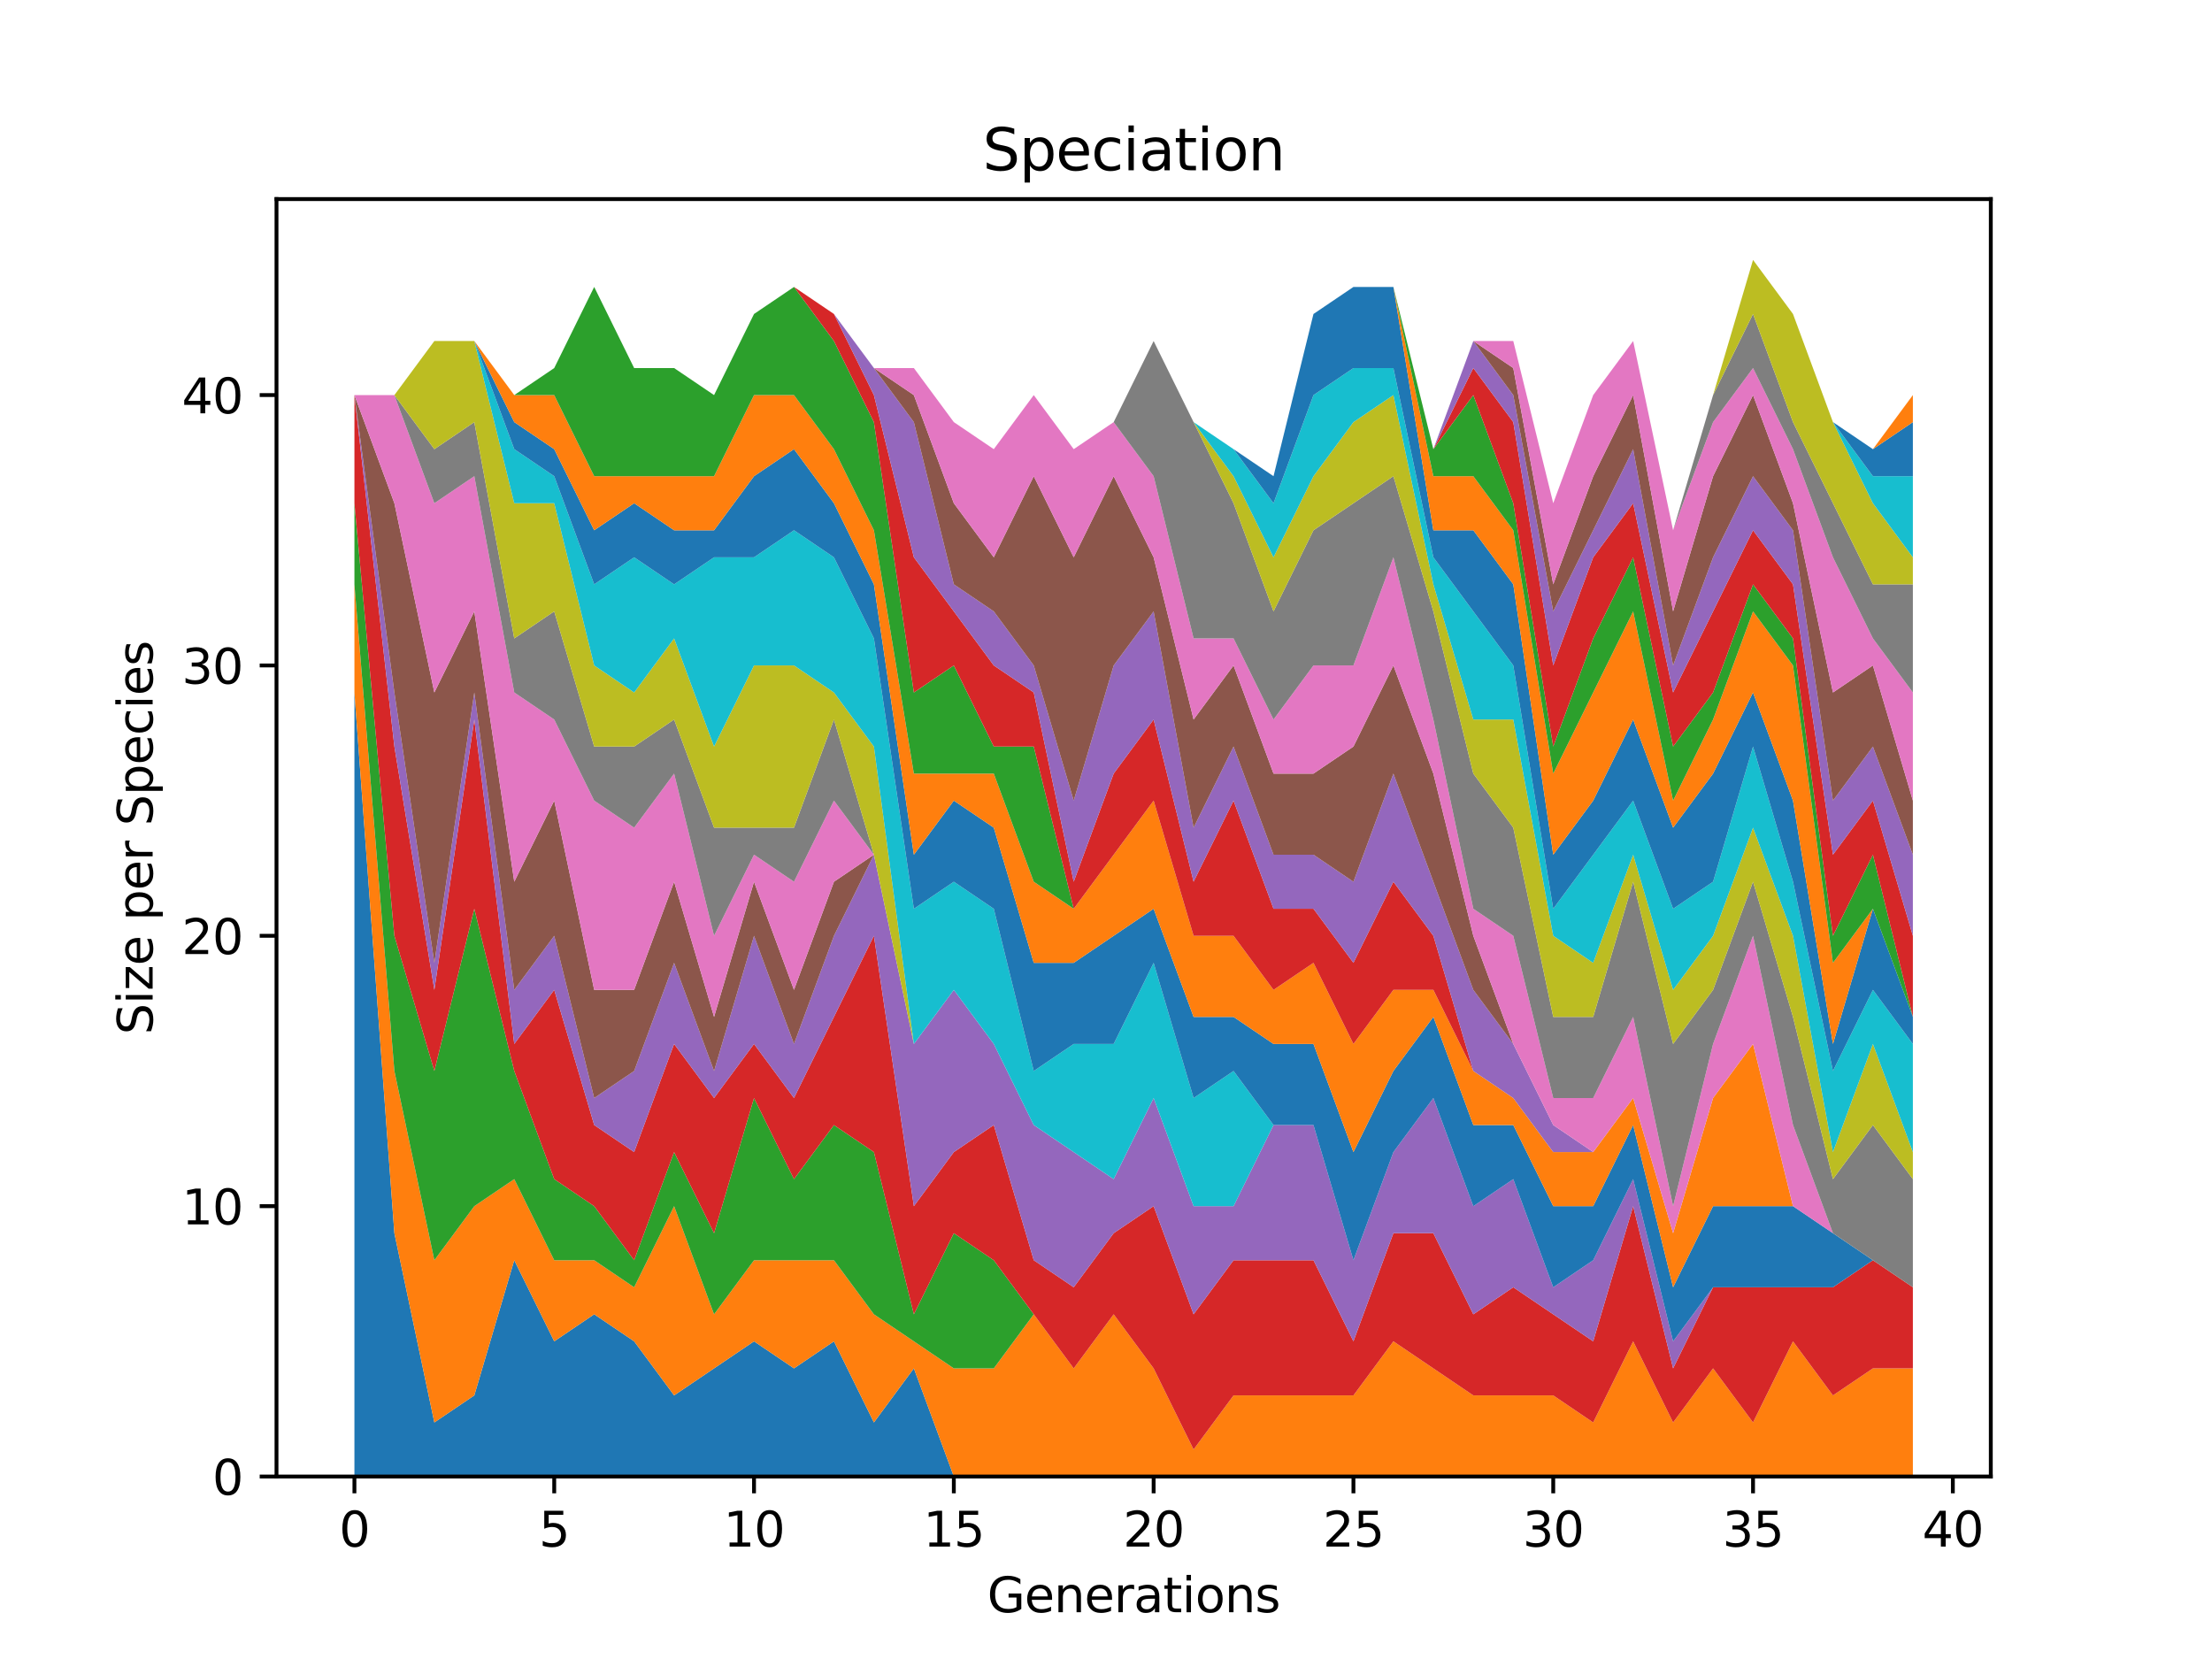<?xml version="1.0" encoding="utf-8" standalone="no"?>
<!DOCTYPE svg PUBLIC "-//W3C//DTD SVG 1.1//EN"
  "http://www.w3.org/Graphics/SVG/1.1/DTD/svg11.dtd">
<svg xmlns:xlink="http://www.w3.org/1999/xlink" width="460.8pt" height="345.6pt" viewBox="0 0 460.8 345.6" xmlns="http://www.w3.org/2000/svg" version="1.1">
 <defs>
  <style type="text/css">*{stroke-linejoin: round; stroke-linecap: butt}</style>
 </defs>
 <g id="figure_1">
  <g id="patch_1">
   <path d="M 0 345.6 
L 460.8 345.6 
L 460.8 0 
L 0 0 
z
" style="fill: #ffffff"/>
  </g>
  <g id="axes_1">
   <g id="patch_2">
    <path d="M 57.6 307.584 
L 414.72 307.584 
L 414.72 41.472 
L 57.6 41.472 
z
" style="fill: #ffffff"/>
   </g>
   <g id="PolyCollection_1">
    <path d="M 73.833 144.256 
L 73.833 307.584 
L 82.157 307.584 
L 90.482 307.584 
L 98.806 307.584 
L 107.131 307.584 
L 115.455 307.584 
L 123.78 307.584 
L 132.104 307.584 
L 140.429 307.584 
L 148.753 307.584 
L 157.077 307.584 
L 165.402 307.584 
L 173.726 307.584 
L 182.051 307.584 
L 190.375 307.584 
L 198.7 307.584 
L 207.024 307.584 
L 215.349 307.584 
L 223.673 307.584 
L 231.998 307.584 
L 240.322 307.584 
L 248.647 307.584 
L 256.971 307.584 
L 265.296 307.584 
L 273.62 307.584 
L 281.945 307.584 
L 290.269 307.584 
L 298.594 307.584 
L 306.918 307.584 
L 315.243 307.584 
L 323.567 307.584 
L 331.891 307.584 
L 340.216 307.584 
L 348.54 307.584 
L 356.865 307.584 
L 365.189 307.584 
L 373.514 307.584 
L 381.838 307.584 
L 390.163 307.584 
L 398.487 307.584 
L 398.487 307.584 
L 398.487 307.584 
L 390.163 307.584 
L 381.838 307.584 
L 373.514 307.584 
L 365.189 307.584 
L 356.865 307.584 
L 348.54 307.584 
L 340.216 307.584 
L 331.891 307.584 
L 323.567 307.584 
L 315.243 307.584 
L 306.918 307.584 
L 298.594 307.584 
L 290.269 307.584 
L 281.945 307.584 
L 273.62 307.584 
L 265.296 307.584 
L 256.971 307.584 
L 248.647 307.584 
L 240.322 307.584 
L 231.998 307.584 
L 223.673 307.584 
L 215.349 307.584 
L 207.024 307.584 
L 198.7 307.584 
L 190.375 285.056 
L 182.051 296.32 
L 173.726 279.424 
L 165.402 285.056 
L 157.077 279.424 
L 148.753 285.056 
L 140.429 290.688 
L 132.104 279.424 
L 123.78 273.792 
L 115.455 279.424 
L 107.131 262.528 
L 98.806 290.688 
L 90.482 296.32 
L 82.157 256.896 
L 73.833 144.256 
z
" clip-path="url(#p1e809b2e96)" style="fill: #1f77b4"/>
   </g>
   <g id="PolyCollection_2">
    <path d="M 73.833 121.728 
L 73.833 144.256 
L 82.157 256.896 
L 90.482 296.32 
L 98.806 290.688 
L 107.131 262.528 
L 115.455 279.424 
L 123.78 273.792 
L 132.104 279.424 
L 140.429 290.688 
L 148.753 285.056 
L 157.077 279.424 
L 165.402 285.056 
L 173.726 279.424 
L 182.051 296.32 
L 190.375 285.056 
L 198.7 307.584 
L 207.024 307.584 
L 215.349 307.584 
L 223.673 307.584 
L 231.998 307.584 
L 240.322 307.584 
L 248.647 307.584 
L 256.971 307.584 
L 265.296 307.584 
L 273.62 307.584 
L 281.945 307.584 
L 290.269 307.584 
L 298.594 307.584 
L 306.918 307.584 
L 315.243 307.584 
L 323.567 307.584 
L 331.891 307.584 
L 340.216 307.584 
L 348.54 307.584 
L 356.865 307.584 
L 365.189 307.584 
L 373.514 307.584 
L 381.838 307.584 
L 390.163 307.584 
L 398.487 307.584 
L 398.487 285.056 
L 398.487 285.056 
L 390.163 285.056 
L 381.838 290.688 
L 373.514 279.424 
L 365.189 296.32 
L 356.865 285.056 
L 348.54 296.32 
L 340.216 279.424 
L 331.891 296.32 
L 323.567 290.688 
L 315.243 290.688 
L 306.918 290.688 
L 298.594 285.056 
L 290.269 279.424 
L 281.945 290.688 
L 273.62 290.688 
L 265.296 290.688 
L 256.971 290.688 
L 248.647 301.952 
L 240.322 285.056 
L 231.998 273.792 
L 223.673 285.056 
L 215.349 273.792 
L 207.024 285.056 
L 198.7 285.056 
L 190.375 279.424 
L 182.051 273.792 
L 173.726 262.528 
L 165.402 262.528 
L 157.077 262.528 
L 148.753 273.792 
L 140.429 251.264 
L 132.104 268.16 
L 123.78 262.528 
L 115.455 262.528 
L 107.131 245.632 
L 98.806 251.264 
L 90.482 262.528 
L 82.157 223.104 
L 73.833 121.728 
z
" clip-path="url(#p1e809b2e96)" style="fill: #ff7f0e"/>
   </g>
   <g id="PolyCollection_3">
    <path d="M 73.833 104.832 
L 73.833 121.728 
L 82.157 223.104 
L 90.482 262.528 
L 98.806 251.264 
L 107.131 245.632 
L 115.455 262.528 
L 123.78 262.528 
L 132.104 268.16 
L 140.429 251.264 
L 148.753 273.792 
L 157.077 262.528 
L 165.402 262.528 
L 173.726 262.528 
L 182.051 273.792 
L 190.375 279.424 
L 198.7 285.056 
L 207.024 285.056 
L 215.349 273.792 
L 223.673 285.056 
L 231.998 273.792 
L 240.322 285.056 
L 248.647 301.952 
L 256.971 290.688 
L 265.296 290.688 
L 273.62 290.688 
L 281.945 290.688 
L 290.269 279.424 
L 298.594 285.056 
L 306.918 290.688 
L 315.243 290.688 
L 323.567 290.688 
L 331.891 296.32 
L 340.216 279.424 
L 348.54 296.32 
L 356.865 285.056 
L 365.189 296.32 
L 373.514 279.424 
L 381.838 290.688 
L 390.163 285.056 
L 398.487 285.056 
L 398.487 285.056 
L 398.487 285.056 
L 390.163 285.056 
L 381.838 290.688 
L 373.514 279.424 
L 365.189 296.32 
L 356.865 285.056 
L 348.54 296.32 
L 340.216 279.424 
L 331.891 296.32 
L 323.567 290.688 
L 315.243 290.688 
L 306.918 290.688 
L 298.594 285.056 
L 290.269 279.424 
L 281.945 290.688 
L 273.62 290.688 
L 265.296 290.688 
L 256.971 290.688 
L 248.647 301.952 
L 240.322 285.056 
L 231.998 273.792 
L 223.673 285.056 
L 215.349 273.792 
L 207.024 262.528 
L 198.7 256.896 
L 190.375 273.792 
L 182.051 240 
L 173.726 234.368 
L 165.402 245.632 
L 157.077 228.736 
L 148.753 256.896 
L 140.429 240 
L 132.104 262.528 
L 123.78 251.264 
L 115.455 245.632 
L 107.131 223.104 
L 98.806 189.312 
L 90.482 223.104 
L 82.157 194.944 
L 73.833 104.832 
z
" clip-path="url(#p1e809b2e96)" style="fill: #2ca02c"/>
   </g>
   <g id="PolyCollection_4">
    <path d="M 73.833 82.304 
L 73.833 104.832 
L 82.157 194.944 
L 90.482 223.104 
L 98.806 189.312 
L 107.131 223.104 
L 115.455 245.632 
L 123.78 251.264 
L 132.104 262.528 
L 140.429 240 
L 148.753 256.896 
L 157.077 228.736 
L 165.402 245.632 
L 173.726 234.368 
L 182.051 240 
L 190.375 273.792 
L 198.7 256.896 
L 207.024 262.528 
L 215.349 273.792 
L 223.673 285.056 
L 231.998 273.792 
L 240.322 285.056 
L 248.647 301.952 
L 256.971 290.688 
L 265.296 290.688 
L 273.62 290.688 
L 281.945 290.688 
L 290.269 279.424 
L 298.594 285.056 
L 306.918 290.688 
L 315.243 290.688 
L 323.567 290.688 
L 331.891 296.32 
L 340.216 279.424 
L 348.54 296.32 
L 356.865 285.056 
L 365.189 296.32 
L 373.514 279.424 
L 381.838 290.688 
L 390.163 285.056 
L 398.487 285.056 
L 398.487 268.16 
L 398.487 268.16 
L 390.163 262.528 
L 381.838 268.16 
L 373.514 268.16 
L 365.189 268.16 
L 356.865 268.16 
L 348.54 285.056 
L 340.216 251.264 
L 331.891 279.424 
L 323.567 273.792 
L 315.243 268.16 
L 306.918 273.792 
L 298.594 256.896 
L 290.269 256.896 
L 281.945 279.424 
L 273.62 262.528 
L 265.296 262.528 
L 256.971 262.528 
L 248.647 273.792 
L 240.322 251.264 
L 231.998 256.896 
L 223.673 268.16 
L 215.349 262.528 
L 207.024 234.368 
L 198.7 240 
L 190.375 251.264 
L 182.051 194.944 
L 173.726 211.84 
L 165.402 228.736 
L 157.077 217.472 
L 148.753 228.736 
L 140.429 217.472 
L 132.104 240 
L 123.78 234.368 
L 115.455 206.208 
L 107.131 217.472 
L 98.806 149.888 
L 90.482 206.208 
L 82.157 155.52 
L 73.833 82.304 
z
" clip-path="url(#p1e809b2e96)" style="fill: #d62728"/>
   </g>
   <g id="PolyCollection_5">
    <path d="M 73.833 82.304 
L 73.833 82.304 
L 82.157 155.52 
L 90.482 206.208 
L 98.806 149.888 
L 107.131 217.472 
L 115.455 206.208 
L 123.78 234.368 
L 132.104 240 
L 140.429 217.472 
L 148.753 228.736 
L 157.077 217.472 
L 165.402 228.736 
L 173.726 211.84 
L 182.051 194.944 
L 190.375 251.264 
L 198.7 240 
L 207.024 234.368 
L 215.349 262.528 
L 223.673 268.16 
L 231.998 256.896 
L 240.322 251.264 
L 248.647 273.792 
L 256.971 262.528 
L 265.296 262.528 
L 273.62 262.528 
L 281.945 279.424 
L 290.269 256.896 
L 298.594 256.896 
L 306.918 273.792 
L 315.243 268.16 
L 323.567 273.792 
L 331.891 279.424 
L 340.216 251.264 
L 348.54 285.056 
L 356.865 268.16 
L 365.189 268.16 
L 373.514 268.16 
L 381.838 268.16 
L 390.163 262.528 
L 398.487 268.16 
L 398.487 268.16 
L 398.487 268.16 
L 390.163 262.528 
L 381.838 268.16 
L 373.514 268.16 
L 365.189 268.16 
L 356.865 268.16 
L 348.54 279.424 
L 340.216 245.632 
L 331.891 262.528 
L 323.567 268.16 
L 315.243 245.632 
L 306.918 251.264 
L 298.594 228.736 
L 290.269 240 
L 281.945 262.528 
L 273.62 234.368 
L 265.296 234.368 
L 256.971 251.264 
L 248.647 251.264 
L 240.322 228.736 
L 231.998 245.632 
L 223.673 240 
L 215.349 234.368 
L 207.024 217.472 
L 198.7 206.208 
L 190.375 217.472 
L 182.051 178.048 
L 173.726 194.944 
L 165.402 217.472 
L 157.077 194.944 
L 148.753 223.104 
L 140.429 200.576 
L 132.104 223.104 
L 123.78 228.736 
L 115.455 194.944 
L 107.131 206.208 
L 98.806 144.256 
L 90.482 200.576 
L 82.157 144.256 
L 73.833 82.304 
z
" clip-path="url(#p1e809b2e96)" style="fill: #9467bd"/>
   </g>
   <g id="PolyCollection_6">
    <path d="M 73.833 82.304 
L 73.833 82.304 
L 82.157 144.256 
L 90.482 200.576 
L 98.806 144.256 
L 107.131 206.208 
L 115.455 194.944 
L 123.78 228.736 
L 132.104 223.104 
L 140.429 200.576 
L 148.753 223.104 
L 157.077 194.944 
L 165.402 217.472 
L 173.726 194.944 
L 182.051 178.048 
L 190.375 217.472 
L 198.7 206.208 
L 207.024 217.472 
L 215.349 234.368 
L 223.673 240 
L 231.998 245.632 
L 240.322 228.736 
L 248.647 251.264 
L 256.971 251.264 
L 265.296 234.368 
L 273.62 234.368 
L 281.945 262.528 
L 290.269 240 
L 298.594 228.736 
L 306.918 251.264 
L 315.243 245.632 
L 323.567 268.16 
L 331.891 262.528 
L 340.216 245.632 
L 348.54 279.424 
L 356.865 268.16 
L 365.189 268.16 
L 373.514 268.16 
L 381.838 268.16 
L 390.163 262.528 
L 398.487 268.16 
L 398.487 268.16 
L 398.487 268.16 
L 390.163 262.528 
L 381.838 268.16 
L 373.514 268.16 
L 365.189 268.16 
L 356.865 268.16 
L 348.54 279.424 
L 340.216 245.632 
L 331.891 262.528 
L 323.567 268.16 
L 315.243 245.632 
L 306.918 251.264 
L 298.594 228.736 
L 290.269 240 
L 281.945 262.528 
L 273.62 234.368 
L 265.296 234.368 
L 256.971 251.264 
L 248.647 251.264 
L 240.322 228.736 
L 231.998 245.632 
L 223.673 240 
L 215.349 234.368 
L 207.024 217.472 
L 198.7 206.208 
L 190.375 217.472 
L 182.051 178.048 
L 173.726 183.68 
L 165.402 206.208 
L 157.077 183.68 
L 148.753 211.84 
L 140.429 183.68 
L 132.104 206.208 
L 123.78 206.208 
L 115.455 166.784 
L 107.131 183.68 
L 98.806 127.36 
L 90.482 144.256 
L 82.157 104.832 
L 73.833 82.304 
z
" clip-path="url(#p1e809b2e96)" style="fill: #8c564b"/>
   </g>
   <g id="PolyCollection_7">
    <path d="M 73.833 82.304 
L 73.833 82.304 
L 82.157 104.832 
L 90.482 144.256 
L 98.806 127.36 
L 107.131 183.68 
L 115.455 166.784 
L 123.78 206.208 
L 132.104 206.208 
L 140.429 183.68 
L 148.753 211.84 
L 157.077 183.68 
L 165.402 206.208 
L 173.726 183.68 
L 182.051 178.048 
L 190.375 217.472 
L 198.7 206.208 
L 207.024 217.472 
L 215.349 234.368 
L 223.673 240 
L 231.998 245.632 
L 240.322 228.736 
L 248.647 251.264 
L 256.971 251.264 
L 265.296 234.368 
L 273.62 234.368 
L 281.945 262.528 
L 290.269 240 
L 298.594 228.736 
L 306.918 251.264 
L 315.243 245.632 
L 323.567 268.16 
L 331.891 262.528 
L 340.216 245.632 
L 348.54 279.424 
L 356.865 268.16 
L 365.189 268.16 
L 373.514 268.16 
L 381.838 268.16 
L 390.163 262.528 
L 398.487 268.16 
L 398.487 268.16 
L 398.487 268.16 
L 390.163 262.528 
L 381.838 268.16 
L 373.514 268.16 
L 365.189 268.16 
L 356.865 268.16 
L 348.54 279.424 
L 340.216 245.632 
L 331.891 262.528 
L 323.567 268.16 
L 315.243 245.632 
L 306.918 251.264 
L 298.594 228.736 
L 290.269 240 
L 281.945 262.528 
L 273.62 234.368 
L 265.296 234.368 
L 256.971 251.264 
L 248.647 251.264 
L 240.322 228.736 
L 231.998 245.632 
L 223.673 240 
L 215.349 234.368 
L 207.024 217.472 
L 198.7 206.208 
L 190.375 217.472 
L 182.051 178.048 
L 173.726 166.784 
L 165.402 183.68 
L 157.077 178.048 
L 148.753 194.944 
L 140.429 161.152 
L 132.104 172.416 
L 123.78 166.784 
L 115.455 149.888 
L 107.131 144.256 
L 98.806 99.2 
L 90.482 104.832 
L 82.157 82.304 
L 73.833 82.304 
z
" clip-path="url(#p1e809b2e96)" style="fill: #e377c2"/>
   </g>
   <g id="PolyCollection_8">
    <path d="M 73.833 82.304 
L 73.833 82.304 
L 82.157 82.304 
L 90.482 104.832 
L 98.806 99.2 
L 107.131 144.256 
L 115.455 149.888 
L 123.78 166.784 
L 132.104 172.416 
L 140.429 161.152 
L 148.753 194.944 
L 157.077 178.048 
L 165.402 183.68 
L 173.726 166.784 
L 182.051 178.048 
L 190.375 217.472 
L 198.7 206.208 
L 207.024 217.472 
L 215.349 234.368 
L 223.673 240 
L 231.998 245.632 
L 240.322 228.736 
L 248.647 251.264 
L 256.971 251.264 
L 265.296 234.368 
L 273.62 234.368 
L 281.945 262.528 
L 290.269 240 
L 298.594 228.736 
L 306.918 251.264 
L 315.243 245.632 
L 323.567 268.16 
L 331.891 262.528 
L 340.216 245.632 
L 348.54 279.424 
L 356.865 268.16 
L 365.189 268.16 
L 373.514 268.16 
L 381.838 268.16 
L 390.163 262.528 
L 398.487 268.16 
L 398.487 268.16 
L 398.487 268.16 
L 390.163 262.528 
L 381.838 268.16 
L 373.514 268.16 
L 365.189 268.16 
L 356.865 268.16 
L 348.54 279.424 
L 340.216 245.632 
L 331.891 262.528 
L 323.567 268.16 
L 315.243 245.632 
L 306.918 251.264 
L 298.594 228.736 
L 290.269 240 
L 281.945 262.528 
L 273.62 234.368 
L 265.296 234.368 
L 256.971 251.264 
L 248.647 251.264 
L 240.322 228.736 
L 231.998 245.632 
L 223.673 240 
L 215.349 234.368 
L 207.024 217.472 
L 198.7 206.208 
L 190.375 217.472 
L 182.051 178.048 
L 173.726 149.888 
L 165.402 172.416 
L 157.077 172.416 
L 148.753 172.416 
L 140.429 149.888 
L 132.104 155.52 
L 123.78 155.52 
L 115.455 127.36 
L 107.131 132.992 
L 98.806 87.936 
L 90.482 93.568 
L 82.157 82.304 
L 73.833 82.304 
z
" clip-path="url(#p1e809b2e96)" style="fill: #7f7f7f"/>
   </g>
   <g id="PolyCollection_9">
    <path d="M 73.833 82.304 
L 73.833 82.304 
L 82.157 82.304 
L 90.482 93.568 
L 98.806 87.936 
L 107.131 132.992 
L 115.455 127.36 
L 123.78 155.52 
L 132.104 155.52 
L 140.429 149.888 
L 148.753 172.416 
L 157.077 172.416 
L 165.402 172.416 
L 173.726 149.888 
L 182.051 178.048 
L 190.375 217.472 
L 198.7 206.208 
L 207.024 217.472 
L 215.349 234.368 
L 223.673 240 
L 231.998 245.632 
L 240.322 228.736 
L 248.647 251.264 
L 256.971 251.264 
L 265.296 234.368 
L 273.62 234.368 
L 281.945 262.528 
L 290.269 240 
L 298.594 228.736 
L 306.918 251.264 
L 315.243 245.632 
L 323.567 268.16 
L 331.891 262.528 
L 340.216 245.632 
L 348.54 279.424 
L 356.865 268.16 
L 365.189 268.16 
L 373.514 268.16 
L 381.838 268.16 
L 390.163 262.528 
L 398.487 268.16 
L 398.487 268.16 
L 398.487 268.16 
L 390.163 262.528 
L 381.838 268.16 
L 373.514 268.16 
L 365.189 268.16 
L 356.865 268.16 
L 348.54 279.424 
L 340.216 245.632 
L 331.891 262.528 
L 323.567 268.16 
L 315.243 245.632 
L 306.918 251.264 
L 298.594 228.736 
L 290.269 240 
L 281.945 262.528 
L 273.62 234.368 
L 265.296 234.368 
L 256.971 251.264 
L 248.647 251.264 
L 240.322 228.736 
L 231.998 245.632 
L 223.673 240 
L 215.349 234.368 
L 207.024 217.472 
L 198.7 206.208 
L 190.375 217.472 
L 182.051 155.52 
L 173.726 144.256 
L 165.402 138.624 
L 157.077 138.624 
L 148.753 155.52 
L 140.429 132.992 
L 132.104 144.256 
L 123.78 138.624 
L 115.455 104.832 
L 107.131 104.832 
L 98.806 71.04 
L 90.482 71.04 
L 82.157 82.304 
L 73.833 82.304 
z
" clip-path="url(#p1e809b2e96)" style="fill: #bcbd22"/>
   </g>
   <g id="PolyCollection_10">
    <path d="M 73.833 82.304 
L 73.833 82.304 
L 82.157 82.304 
L 90.482 71.04 
L 98.806 71.04 
L 107.131 104.832 
L 115.455 104.832 
L 123.78 138.624 
L 132.104 144.256 
L 140.429 132.992 
L 148.753 155.52 
L 157.077 138.624 
L 165.402 138.624 
L 173.726 144.256 
L 182.051 155.52 
L 190.375 217.472 
L 198.7 206.208 
L 207.024 217.472 
L 215.349 234.368 
L 223.673 240 
L 231.998 245.632 
L 240.322 228.736 
L 248.647 251.264 
L 256.971 251.264 
L 265.296 234.368 
L 273.62 234.368 
L 281.945 262.528 
L 290.269 240 
L 298.594 228.736 
L 306.918 251.264 
L 315.243 245.632 
L 323.567 268.16 
L 331.891 262.528 
L 340.216 245.632 
L 348.54 279.424 
L 356.865 268.16 
L 365.189 268.16 
L 373.514 268.16 
L 381.838 268.16 
L 390.163 262.528 
L 398.487 268.16 
L 398.487 268.16 
L 398.487 268.16 
L 390.163 262.528 
L 381.838 268.16 
L 373.514 268.16 
L 365.189 268.16 
L 356.865 268.16 
L 348.54 279.424 
L 340.216 245.632 
L 331.891 262.528 
L 323.567 268.16 
L 315.243 245.632 
L 306.918 251.264 
L 298.594 228.736 
L 290.269 240 
L 281.945 262.528 
L 273.62 234.368 
L 265.296 234.368 
L 256.971 223.104 
L 248.647 228.736 
L 240.322 200.576 
L 231.998 217.472 
L 223.673 217.472 
L 215.349 223.104 
L 207.024 189.312 
L 198.7 183.68 
L 190.375 189.312 
L 182.051 132.992 
L 173.726 116.096 
L 165.402 110.464 
L 157.077 116.096 
L 148.753 116.096 
L 140.429 121.728 
L 132.104 116.096 
L 123.78 121.728 
L 115.455 99.2 
L 107.131 93.568 
L 98.806 71.04 
L 90.482 71.04 
L 82.157 82.304 
L 73.833 82.304 
z
" clip-path="url(#p1e809b2e96)" style="fill: #17becf"/>
   </g>
   <g id="PolyCollection_11">
    <path d="M 73.833 82.304 
L 73.833 82.304 
L 82.157 82.304 
L 90.482 71.04 
L 98.806 71.04 
L 107.131 93.568 
L 115.455 99.2 
L 123.78 121.728 
L 132.104 116.096 
L 140.429 121.728 
L 148.753 116.096 
L 157.077 116.096 
L 165.402 110.464 
L 173.726 116.096 
L 182.051 132.992 
L 190.375 189.312 
L 198.7 183.68 
L 207.024 189.312 
L 215.349 223.104 
L 223.673 217.472 
L 231.998 217.472 
L 240.322 200.576 
L 248.647 228.736 
L 256.971 223.104 
L 265.296 234.368 
L 273.62 234.368 
L 281.945 262.528 
L 290.269 240 
L 298.594 228.736 
L 306.918 251.264 
L 315.243 245.632 
L 323.567 268.16 
L 331.891 262.528 
L 340.216 245.632 
L 348.54 279.424 
L 356.865 268.16 
L 365.189 268.16 
L 373.514 268.16 
L 381.838 268.16 
L 390.163 262.528 
L 398.487 268.16 
L 398.487 268.16 
L 398.487 268.16 
L 390.163 262.528 
L 381.838 256.896 
L 373.514 251.264 
L 365.189 251.264 
L 356.865 251.264 
L 348.54 268.16 
L 340.216 234.368 
L 331.891 251.264 
L 323.567 251.264 
L 315.243 234.368 
L 306.918 234.368 
L 298.594 211.84 
L 290.269 223.104 
L 281.945 240 
L 273.62 217.472 
L 265.296 217.472 
L 256.971 211.84 
L 248.647 211.84 
L 240.322 189.312 
L 231.998 194.944 
L 223.673 200.576 
L 215.349 200.576 
L 207.024 172.416 
L 198.7 166.784 
L 190.375 178.048 
L 182.051 121.728 
L 173.726 104.832 
L 165.402 93.568 
L 157.077 99.2 
L 148.753 110.464 
L 140.429 110.464 
L 132.104 104.832 
L 123.78 110.464 
L 115.455 93.568 
L 107.131 87.936 
L 98.806 71.04 
L 90.482 71.04 
L 82.157 82.304 
L 73.833 82.304 
z
" clip-path="url(#p1e809b2e96)" style="fill: #1f77b4"/>
   </g>
   <g id="PolyCollection_12">
    <path d="M 73.833 82.304 
L 73.833 82.304 
L 82.157 82.304 
L 90.482 71.04 
L 98.806 71.04 
L 107.131 87.936 
L 115.455 93.568 
L 123.78 110.464 
L 132.104 104.832 
L 140.429 110.464 
L 148.753 110.464 
L 157.077 99.2 
L 165.402 93.568 
L 173.726 104.832 
L 182.051 121.728 
L 190.375 178.048 
L 198.7 166.784 
L 207.024 172.416 
L 215.349 200.576 
L 223.673 200.576 
L 231.998 194.944 
L 240.322 189.312 
L 248.647 211.84 
L 256.971 211.84 
L 265.296 217.472 
L 273.62 217.472 
L 281.945 240 
L 290.269 223.104 
L 298.594 211.84 
L 306.918 234.368 
L 315.243 234.368 
L 323.567 251.264 
L 331.891 251.264 
L 340.216 234.368 
L 348.54 268.16 
L 356.865 251.264 
L 365.189 251.264 
L 373.514 251.264 
L 381.838 256.896 
L 390.163 262.528 
L 398.487 268.16 
L 398.487 268.16 
L 398.487 268.16 
L 390.163 262.528 
L 381.838 256.896 
L 373.514 251.264 
L 365.189 217.472 
L 356.865 228.736 
L 348.54 256.896 
L 340.216 228.736 
L 331.891 240 
L 323.567 240 
L 315.243 228.736 
L 306.918 223.104 
L 298.594 206.208 
L 290.269 206.208 
L 281.945 217.472 
L 273.62 200.576 
L 265.296 206.208 
L 256.971 194.944 
L 248.647 194.944 
L 240.322 166.784 
L 231.998 178.048 
L 223.673 189.312 
L 215.349 183.68 
L 207.024 161.152 
L 198.7 161.152 
L 190.375 161.152 
L 182.051 110.464 
L 173.726 93.568 
L 165.402 82.304 
L 157.077 82.304 
L 148.753 99.2 
L 140.429 99.2 
L 132.104 99.2 
L 123.78 99.2 
L 115.455 82.304 
L 107.131 82.304 
L 98.806 71.04 
L 90.482 71.04 
L 82.157 82.304 
L 73.833 82.304 
z
" clip-path="url(#p1e809b2e96)" style="fill: #ff7f0e"/>
   </g>
   <g id="PolyCollection_13">
    <path d="M 73.833 82.304 
L 73.833 82.304 
L 82.157 82.304 
L 90.482 71.04 
L 98.806 71.04 
L 107.131 82.304 
L 115.455 82.304 
L 123.78 99.2 
L 132.104 99.2 
L 140.429 99.2 
L 148.753 99.2 
L 157.077 82.304 
L 165.402 82.304 
L 173.726 93.568 
L 182.051 110.464 
L 190.375 161.152 
L 198.7 161.152 
L 207.024 161.152 
L 215.349 183.68 
L 223.673 189.312 
L 231.998 178.048 
L 240.322 166.784 
L 248.647 194.944 
L 256.971 194.944 
L 265.296 206.208 
L 273.62 200.576 
L 281.945 217.472 
L 290.269 206.208 
L 298.594 206.208 
L 306.918 223.104 
L 315.243 228.736 
L 323.567 240 
L 331.891 240 
L 340.216 228.736 
L 348.54 256.896 
L 356.865 228.736 
L 365.189 217.472 
L 373.514 251.264 
L 381.838 256.896 
L 390.163 262.528 
L 398.487 268.16 
L 398.487 268.16 
L 398.487 268.16 
L 390.163 262.528 
L 381.838 256.896 
L 373.514 251.264 
L 365.189 217.472 
L 356.865 228.736 
L 348.54 256.896 
L 340.216 228.736 
L 331.891 240 
L 323.567 240 
L 315.243 228.736 
L 306.918 223.104 
L 298.594 206.208 
L 290.269 206.208 
L 281.945 217.472 
L 273.62 200.576 
L 265.296 206.208 
L 256.971 194.944 
L 248.647 194.944 
L 240.322 166.784 
L 231.998 178.048 
L 223.673 189.312 
L 215.349 155.52 
L 207.024 155.52 
L 198.7 138.624 
L 190.375 144.256 
L 182.051 87.936 
L 173.726 71.04 
L 165.402 59.776 
L 157.077 65.408 
L 148.753 82.304 
L 140.429 76.672 
L 132.104 76.672 
L 123.78 59.776 
L 115.455 76.672 
L 107.131 82.304 
L 98.806 71.04 
L 90.482 71.04 
L 82.157 82.304 
L 73.833 82.304 
z
" clip-path="url(#p1e809b2e96)" style="fill: #2ca02c"/>
   </g>
   <g id="PolyCollection_14">
    <path d="M 73.833 82.304 
L 73.833 82.304 
L 82.157 82.304 
L 90.482 71.04 
L 98.806 71.04 
L 107.131 82.304 
L 115.455 76.672 
L 123.78 59.776 
L 132.104 76.672 
L 140.429 76.672 
L 148.753 82.304 
L 157.077 65.408 
L 165.402 59.776 
L 173.726 71.04 
L 182.051 87.936 
L 190.375 144.256 
L 198.7 138.624 
L 207.024 155.52 
L 215.349 155.52 
L 223.673 189.312 
L 231.998 178.048 
L 240.322 166.784 
L 248.647 194.944 
L 256.971 194.944 
L 265.296 206.208 
L 273.62 200.576 
L 281.945 217.472 
L 290.269 206.208 
L 298.594 206.208 
L 306.918 223.104 
L 315.243 228.736 
L 323.567 240 
L 331.891 240 
L 340.216 228.736 
L 348.54 256.896 
L 356.865 228.736 
L 365.189 217.472 
L 373.514 251.264 
L 381.838 256.896 
L 390.163 262.528 
L 398.487 268.16 
L 398.487 268.16 
L 398.487 268.16 
L 390.163 262.528 
L 381.838 256.896 
L 373.514 251.264 
L 365.189 217.472 
L 356.865 228.736 
L 348.54 256.896 
L 340.216 228.736 
L 331.891 240 
L 323.567 240 
L 315.243 228.736 
L 306.918 223.104 
L 298.594 194.944 
L 290.269 183.68 
L 281.945 200.576 
L 273.62 189.312 
L 265.296 189.312 
L 256.971 166.784 
L 248.647 183.68 
L 240.322 149.888 
L 231.998 161.152 
L 223.673 183.68 
L 215.349 144.256 
L 207.024 138.624 
L 198.7 127.36 
L 190.375 116.096 
L 182.051 82.304 
L 173.726 65.408 
L 165.402 59.776 
L 157.077 65.408 
L 148.753 82.304 
L 140.429 76.672 
L 132.104 76.672 
L 123.78 59.776 
L 115.455 76.672 
L 107.131 82.304 
L 98.806 71.04 
L 90.482 71.04 
L 82.157 82.304 
L 73.833 82.304 
z
" clip-path="url(#p1e809b2e96)" style="fill: #d62728"/>
   </g>
   <g id="PolyCollection_15">
    <path d="M 73.833 82.304 
L 73.833 82.304 
L 82.157 82.304 
L 90.482 71.04 
L 98.806 71.04 
L 107.131 82.304 
L 115.455 76.672 
L 123.78 59.776 
L 132.104 76.672 
L 140.429 76.672 
L 148.753 82.304 
L 157.077 65.408 
L 165.402 59.776 
L 173.726 65.408 
L 182.051 82.304 
L 190.375 116.096 
L 198.7 127.36 
L 207.024 138.624 
L 215.349 144.256 
L 223.673 183.68 
L 231.998 161.152 
L 240.322 149.888 
L 248.647 183.68 
L 256.971 166.784 
L 265.296 189.312 
L 273.62 189.312 
L 281.945 200.576 
L 290.269 183.68 
L 298.594 194.944 
L 306.918 223.104 
L 315.243 228.736 
L 323.567 240 
L 331.891 240 
L 340.216 228.736 
L 348.54 256.896 
L 356.865 228.736 
L 365.189 217.472 
L 373.514 251.264 
L 381.838 256.896 
L 390.163 262.528 
L 398.487 268.16 
L 398.487 268.16 
L 398.487 268.16 
L 390.163 262.528 
L 381.838 256.896 
L 373.514 251.264 
L 365.189 217.472 
L 356.865 228.736 
L 348.54 256.896 
L 340.216 228.736 
L 331.891 240 
L 323.567 234.368 
L 315.243 217.472 
L 306.918 206.208 
L 298.594 183.68 
L 290.269 161.152 
L 281.945 183.68 
L 273.62 178.048 
L 265.296 178.048 
L 256.971 155.52 
L 248.647 172.416 
L 240.322 127.36 
L 231.998 138.624 
L 223.673 166.784 
L 215.349 138.624 
L 207.024 127.36 
L 198.7 121.728 
L 190.375 87.936 
L 182.051 76.672 
L 173.726 65.408 
L 165.402 59.776 
L 157.077 65.408 
L 148.753 82.304 
L 140.429 76.672 
L 132.104 76.672 
L 123.78 59.776 
L 115.455 76.672 
L 107.131 82.304 
L 98.806 71.04 
L 90.482 71.04 
L 82.157 82.304 
L 73.833 82.304 
z
" clip-path="url(#p1e809b2e96)" style="fill: #9467bd"/>
   </g>
   <g id="PolyCollection_16">
    <path d="M 73.833 82.304 
L 73.833 82.304 
L 82.157 82.304 
L 90.482 71.04 
L 98.806 71.04 
L 107.131 82.304 
L 115.455 76.672 
L 123.78 59.776 
L 132.104 76.672 
L 140.429 76.672 
L 148.753 82.304 
L 157.077 65.408 
L 165.402 59.776 
L 173.726 65.408 
L 182.051 76.672 
L 190.375 87.936 
L 198.7 121.728 
L 207.024 127.36 
L 215.349 138.624 
L 223.673 166.784 
L 231.998 138.624 
L 240.322 127.36 
L 248.647 172.416 
L 256.971 155.52 
L 265.296 178.048 
L 273.62 178.048 
L 281.945 183.68 
L 290.269 161.152 
L 298.594 183.68 
L 306.918 206.208 
L 315.243 217.472 
L 323.567 234.368 
L 331.891 240 
L 340.216 228.736 
L 348.54 256.896 
L 356.865 228.736 
L 365.189 217.472 
L 373.514 251.264 
L 381.838 256.896 
L 390.163 262.528 
L 398.487 268.16 
L 398.487 268.16 
L 398.487 268.16 
L 390.163 262.528 
L 381.838 256.896 
L 373.514 251.264 
L 365.189 217.472 
L 356.865 228.736 
L 348.54 256.896 
L 340.216 228.736 
L 331.891 240 
L 323.567 234.368 
L 315.243 217.472 
L 306.918 194.944 
L 298.594 161.152 
L 290.269 138.624 
L 281.945 155.52 
L 273.62 161.152 
L 265.296 161.152 
L 256.971 138.624 
L 248.647 149.888 
L 240.322 116.096 
L 231.998 99.2 
L 223.673 116.096 
L 215.349 99.2 
L 207.024 116.096 
L 198.7 104.832 
L 190.375 82.304 
L 182.051 76.672 
L 173.726 65.408 
L 165.402 59.776 
L 157.077 65.408 
L 148.753 82.304 
L 140.429 76.672 
L 132.104 76.672 
L 123.78 59.776 
L 115.455 76.672 
L 107.131 82.304 
L 98.806 71.04 
L 90.482 71.04 
L 82.157 82.304 
L 73.833 82.304 
z
" clip-path="url(#p1e809b2e96)" style="fill: #8c564b"/>
   </g>
   <g id="PolyCollection_17">
    <path d="M 73.833 82.304 
L 73.833 82.304 
L 82.157 82.304 
L 90.482 71.04 
L 98.806 71.04 
L 107.131 82.304 
L 115.455 76.672 
L 123.78 59.776 
L 132.104 76.672 
L 140.429 76.672 
L 148.753 82.304 
L 157.077 65.408 
L 165.402 59.776 
L 173.726 65.408 
L 182.051 76.672 
L 190.375 82.304 
L 198.7 104.832 
L 207.024 116.096 
L 215.349 99.2 
L 223.673 116.096 
L 231.998 99.2 
L 240.322 116.096 
L 248.647 149.888 
L 256.971 138.624 
L 265.296 161.152 
L 273.62 161.152 
L 281.945 155.52 
L 290.269 138.624 
L 298.594 161.152 
L 306.918 194.944 
L 315.243 217.472 
L 323.567 234.368 
L 331.891 240 
L 340.216 228.736 
L 348.54 256.896 
L 356.865 228.736 
L 365.189 217.472 
L 373.514 251.264 
L 381.838 256.896 
L 390.163 262.528 
L 398.487 268.16 
L 398.487 268.16 
L 398.487 268.16 
L 390.163 262.528 
L 381.838 256.896 
L 373.514 234.368 
L 365.189 194.944 
L 356.865 217.472 
L 348.54 251.264 
L 340.216 211.84 
L 331.891 228.736 
L 323.567 228.736 
L 315.243 194.944 
L 306.918 189.312 
L 298.594 149.888 
L 290.269 116.096 
L 281.945 138.624 
L 273.62 138.624 
L 265.296 149.888 
L 256.971 132.992 
L 248.647 132.992 
L 240.322 99.2 
L 231.998 87.936 
L 223.673 93.568 
L 215.349 82.304 
L 207.024 93.568 
L 198.7 87.936 
L 190.375 76.672 
L 182.051 76.672 
L 173.726 65.408 
L 165.402 59.776 
L 157.077 65.408 
L 148.753 82.304 
L 140.429 76.672 
L 132.104 76.672 
L 123.78 59.776 
L 115.455 76.672 
L 107.131 82.304 
L 98.806 71.04 
L 90.482 71.04 
L 82.157 82.304 
L 73.833 82.304 
z
" clip-path="url(#p1e809b2e96)" style="fill: #e377c2"/>
   </g>
   <g id="PolyCollection_18">
    <path d="M 73.833 82.304 
L 73.833 82.304 
L 82.157 82.304 
L 90.482 71.04 
L 98.806 71.04 
L 107.131 82.304 
L 115.455 76.672 
L 123.78 59.776 
L 132.104 76.672 
L 140.429 76.672 
L 148.753 82.304 
L 157.077 65.408 
L 165.402 59.776 
L 173.726 65.408 
L 182.051 76.672 
L 190.375 76.672 
L 198.7 87.936 
L 207.024 93.568 
L 215.349 82.304 
L 223.673 93.568 
L 231.998 87.936 
L 240.322 99.2 
L 248.647 132.992 
L 256.971 132.992 
L 265.296 149.888 
L 273.62 138.624 
L 281.945 138.624 
L 290.269 116.096 
L 298.594 149.888 
L 306.918 189.312 
L 315.243 194.944 
L 323.567 228.736 
L 331.891 228.736 
L 340.216 211.84 
L 348.54 251.264 
L 356.865 217.472 
L 365.189 194.944 
L 373.514 234.368 
L 381.838 256.896 
L 390.163 262.528 
L 398.487 268.16 
L 398.487 245.632 
L 398.487 245.632 
L 390.163 234.368 
L 381.838 245.632 
L 373.514 211.84 
L 365.189 183.68 
L 356.865 206.208 
L 348.54 217.472 
L 340.216 183.68 
L 331.891 211.84 
L 323.567 211.84 
L 315.243 172.416 
L 306.918 161.152 
L 298.594 127.36 
L 290.269 99.2 
L 281.945 104.832 
L 273.62 110.464 
L 265.296 127.36 
L 256.971 104.832 
L 248.647 87.936 
L 240.322 71.04 
L 231.998 87.936 
L 223.673 93.568 
L 215.349 82.304 
L 207.024 93.568 
L 198.7 87.936 
L 190.375 76.672 
L 182.051 76.672 
L 173.726 65.408 
L 165.402 59.776 
L 157.077 65.408 
L 148.753 82.304 
L 140.429 76.672 
L 132.104 76.672 
L 123.78 59.776 
L 115.455 76.672 
L 107.131 82.304 
L 98.806 71.04 
L 90.482 71.04 
L 82.157 82.304 
L 73.833 82.304 
z
" clip-path="url(#p1e809b2e96)" style="fill: #7f7f7f"/>
   </g>
   <g id="PolyCollection_19">
    <path d="M 73.833 82.304 
L 73.833 82.304 
L 82.157 82.304 
L 90.482 71.04 
L 98.806 71.04 
L 107.131 82.304 
L 115.455 76.672 
L 123.78 59.776 
L 132.104 76.672 
L 140.429 76.672 
L 148.753 82.304 
L 157.077 65.408 
L 165.402 59.776 
L 173.726 65.408 
L 182.051 76.672 
L 190.375 76.672 
L 198.7 87.936 
L 207.024 93.568 
L 215.349 82.304 
L 223.673 93.568 
L 231.998 87.936 
L 240.322 71.04 
L 248.647 87.936 
L 256.971 104.832 
L 265.296 127.36 
L 273.62 110.464 
L 281.945 104.832 
L 290.269 99.2 
L 298.594 127.36 
L 306.918 161.152 
L 315.243 172.416 
L 323.567 211.84 
L 331.891 211.84 
L 340.216 183.68 
L 348.54 217.472 
L 356.865 206.208 
L 365.189 183.68 
L 373.514 211.84 
L 381.838 245.632 
L 390.163 234.368 
L 398.487 245.632 
L 398.487 240 
L 398.487 240 
L 390.163 217.472 
L 381.838 240 
L 373.514 194.944 
L 365.189 172.416 
L 356.865 194.944 
L 348.54 206.208 
L 340.216 178.048 
L 331.891 200.576 
L 323.567 194.944 
L 315.243 149.888 
L 306.918 149.888 
L 298.594 121.728 
L 290.269 82.304 
L 281.945 87.936 
L 273.62 99.2 
L 265.296 116.096 
L 256.971 99.2 
L 248.647 87.936 
L 240.322 71.04 
L 231.998 87.936 
L 223.673 93.568 
L 215.349 82.304 
L 207.024 93.568 
L 198.7 87.936 
L 190.375 76.672 
L 182.051 76.672 
L 173.726 65.408 
L 165.402 59.776 
L 157.077 65.408 
L 148.753 82.304 
L 140.429 76.672 
L 132.104 76.672 
L 123.78 59.776 
L 115.455 76.672 
L 107.131 82.304 
L 98.806 71.04 
L 90.482 71.04 
L 82.157 82.304 
L 73.833 82.304 
z
" clip-path="url(#p1e809b2e96)" style="fill: #bcbd22"/>
   </g>
   <g id="PolyCollection_20">
    <path d="M 73.833 82.304 
L 73.833 82.304 
L 82.157 82.304 
L 90.482 71.04 
L 98.806 71.04 
L 107.131 82.304 
L 115.455 76.672 
L 123.78 59.776 
L 132.104 76.672 
L 140.429 76.672 
L 148.753 82.304 
L 157.077 65.408 
L 165.402 59.776 
L 173.726 65.408 
L 182.051 76.672 
L 190.375 76.672 
L 198.7 87.936 
L 207.024 93.568 
L 215.349 82.304 
L 223.673 93.568 
L 231.998 87.936 
L 240.322 71.04 
L 248.647 87.936 
L 256.971 99.2 
L 265.296 116.096 
L 273.62 99.2 
L 281.945 87.936 
L 290.269 82.304 
L 298.594 121.728 
L 306.918 149.888 
L 315.243 149.888 
L 323.567 194.944 
L 331.891 200.576 
L 340.216 178.048 
L 348.54 206.208 
L 356.865 194.944 
L 365.189 172.416 
L 373.514 194.944 
L 381.838 240 
L 390.163 217.472 
L 398.487 240 
L 398.487 217.472 
L 398.487 217.472 
L 390.163 206.208 
L 381.838 223.104 
L 373.514 183.68 
L 365.189 155.52 
L 356.865 183.68 
L 348.54 189.312 
L 340.216 166.784 
L 331.891 178.048 
L 323.567 189.312 
L 315.243 138.624 
L 306.918 127.36 
L 298.594 116.096 
L 290.269 76.672 
L 281.945 76.672 
L 273.62 82.304 
L 265.296 104.832 
L 256.971 93.568 
L 248.647 87.936 
L 240.322 71.04 
L 231.998 87.936 
L 223.673 93.568 
L 215.349 82.304 
L 207.024 93.568 
L 198.7 87.936 
L 190.375 76.672 
L 182.051 76.672 
L 173.726 65.408 
L 165.402 59.776 
L 157.077 65.408 
L 148.753 82.304 
L 140.429 76.672 
L 132.104 76.672 
L 123.78 59.776 
L 115.455 76.672 
L 107.131 82.304 
L 98.806 71.04 
L 90.482 71.04 
L 82.157 82.304 
L 73.833 82.304 
z
" clip-path="url(#p1e809b2e96)" style="fill: #17becf"/>
   </g>
   <g id="PolyCollection_21">
    <path d="M 73.833 82.304 
L 73.833 82.304 
L 82.157 82.304 
L 90.482 71.04 
L 98.806 71.04 
L 107.131 82.304 
L 115.455 76.672 
L 123.78 59.776 
L 132.104 76.672 
L 140.429 76.672 
L 148.753 82.304 
L 157.077 65.408 
L 165.402 59.776 
L 173.726 65.408 
L 182.051 76.672 
L 190.375 76.672 
L 198.7 87.936 
L 207.024 93.568 
L 215.349 82.304 
L 223.673 93.568 
L 231.998 87.936 
L 240.322 71.04 
L 248.647 87.936 
L 256.971 93.568 
L 265.296 104.832 
L 273.62 82.304 
L 281.945 76.672 
L 290.269 76.672 
L 298.594 116.096 
L 306.918 127.36 
L 315.243 138.624 
L 323.567 189.312 
L 331.891 178.048 
L 340.216 166.784 
L 348.54 189.312 
L 356.865 183.68 
L 365.189 155.52 
L 373.514 183.68 
L 381.838 223.104 
L 390.163 206.208 
L 398.487 217.472 
L 398.487 211.84 
L 398.487 211.84 
L 390.163 189.312 
L 381.838 217.472 
L 373.514 166.784 
L 365.189 144.256 
L 356.865 161.152 
L 348.54 172.416 
L 340.216 149.888 
L 331.891 166.784 
L 323.567 178.048 
L 315.243 121.728 
L 306.918 110.464 
L 298.594 110.464 
L 290.269 59.776 
L 281.945 59.776 
L 273.62 65.408 
L 265.296 99.2 
L 256.971 93.568 
L 248.647 87.936 
L 240.322 71.04 
L 231.998 87.936 
L 223.673 93.568 
L 215.349 82.304 
L 207.024 93.568 
L 198.7 87.936 
L 190.375 76.672 
L 182.051 76.672 
L 173.726 65.408 
L 165.402 59.776 
L 157.077 65.408 
L 148.753 82.304 
L 140.429 76.672 
L 132.104 76.672 
L 123.78 59.776 
L 115.455 76.672 
L 107.131 82.304 
L 98.806 71.04 
L 90.482 71.04 
L 82.157 82.304 
L 73.833 82.304 
z
" clip-path="url(#p1e809b2e96)" style="fill: #1f77b4"/>
   </g>
   <g id="PolyCollection_22">
    <path d="M 73.833 82.304 
L 73.833 82.304 
L 82.157 82.304 
L 90.482 71.04 
L 98.806 71.04 
L 107.131 82.304 
L 115.455 76.672 
L 123.78 59.776 
L 132.104 76.672 
L 140.429 76.672 
L 148.753 82.304 
L 157.077 65.408 
L 165.402 59.776 
L 173.726 65.408 
L 182.051 76.672 
L 190.375 76.672 
L 198.7 87.936 
L 207.024 93.568 
L 215.349 82.304 
L 223.673 93.568 
L 231.998 87.936 
L 240.322 71.04 
L 248.647 87.936 
L 256.971 93.568 
L 265.296 99.2 
L 273.62 65.408 
L 281.945 59.776 
L 290.269 59.776 
L 298.594 110.464 
L 306.918 110.464 
L 315.243 121.728 
L 323.567 178.048 
L 331.891 166.784 
L 340.216 149.888 
L 348.54 172.416 
L 356.865 161.152 
L 365.189 144.256 
L 373.514 166.784 
L 381.838 217.472 
L 390.163 189.312 
L 398.487 211.84 
L 398.487 211.84 
L 398.487 211.84 
L 390.163 189.312 
L 381.838 200.576 
L 373.514 138.624 
L 365.189 127.36 
L 356.865 149.888 
L 348.54 166.784 
L 340.216 127.36 
L 331.891 144.256 
L 323.567 161.152 
L 315.243 110.464 
L 306.918 99.2 
L 298.594 99.2 
L 290.269 59.776 
L 281.945 59.776 
L 273.62 65.408 
L 265.296 99.2 
L 256.971 93.568 
L 248.647 87.936 
L 240.322 71.04 
L 231.998 87.936 
L 223.673 93.568 
L 215.349 82.304 
L 207.024 93.568 
L 198.7 87.936 
L 190.375 76.672 
L 182.051 76.672 
L 173.726 65.408 
L 165.402 59.776 
L 157.077 65.408 
L 148.753 82.304 
L 140.429 76.672 
L 132.104 76.672 
L 123.78 59.776 
L 115.455 76.672 
L 107.131 82.304 
L 98.806 71.04 
L 90.482 71.04 
L 82.157 82.304 
L 73.833 82.304 
z
" clip-path="url(#p1e809b2e96)" style="fill: #ff7f0e"/>
   </g>
   <g id="PolyCollection_23">
    <path d="M 73.833 82.304 
L 73.833 82.304 
L 82.157 82.304 
L 90.482 71.04 
L 98.806 71.04 
L 107.131 82.304 
L 115.455 76.672 
L 123.78 59.776 
L 132.104 76.672 
L 140.429 76.672 
L 148.753 82.304 
L 157.077 65.408 
L 165.402 59.776 
L 173.726 65.408 
L 182.051 76.672 
L 190.375 76.672 
L 198.7 87.936 
L 207.024 93.568 
L 215.349 82.304 
L 223.673 93.568 
L 231.998 87.936 
L 240.322 71.04 
L 248.647 87.936 
L 256.971 93.568 
L 265.296 99.2 
L 273.62 65.408 
L 281.945 59.776 
L 290.269 59.776 
L 298.594 99.2 
L 306.918 99.2 
L 315.243 110.464 
L 323.567 161.152 
L 331.891 144.256 
L 340.216 127.36 
L 348.54 166.784 
L 356.865 149.888 
L 365.189 127.36 
L 373.514 138.624 
L 381.838 200.576 
L 390.163 189.312 
L 398.487 211.84 
L 398.487 211.84 
L 398.487 211.84 
L 390.163 178.048 
L 381.838 194.944 
L 373.514 132.992 
L 365.189 121.728 
L 356.865 144.256 
L 348.54 155.52 
L 340.216 116.096 
L 331.891 132.992 
L 323.567 155.52 
L 315.243 104.832 
L 306.918 82.304 
L 298.594 93.568 
L 290.269 59.776 
L 281.945 59.776 
L 273.62 65.408 
L 265.296 99.2 
L 256.971 93.568 
L 248.647 87.936 
L 240.322 71.04 
L 231.998 87.936 
L 223.673 93.568 
L 215.349 82.304 
L 207.024 93.568 
L 198.7 87.936 
L 190.375 76.672 
L 182.051 76.672 
L 173.726 65.408 
L 165.402 59.776 
L 157.077 65.408 
L 148.753 82.304 
L 140.429 76.672 
L 132.104 76.672 
L 123.78 59.776 
L 115.455 76.672 
L 107.131 82.304 
L 98.806 71.04 
L 90.482 71.04 
L 82.157 82.304 
L 73.833 82.304 
z
" clip-path="url(#p1e809b2e96)" style="fill: #2ca02c"/>
   </g>
   <g id="PolyCollection_24">
    <path d="M 73.833 82.304 
L 73.833 82.304 
L 82.157 82.304 
L 90.482 71.04 
L 98.806 71.04 
L 107.131 82.304 
L 115.455 76.672 
L 123.78 59.776 
L 132.104 76.672 
L 140.429 76.672 
L 148.753 82.304 
L 157.077 65.408 
L 165.402 59.776 
L 173.726 65.408 
L 182.051 76.672 
L 190.375 76.672 
L 198.7 87.936 
L 207.024 93.568 
L 215.349 82.304 
L 223.673 93.568 
L 231.998 87.936 
L 240.322 71.04 
L 248.647 87.936 
L 256.971 93.568 
L 265.296 99.2 
L 273.62 65.408 
L 281.945 59.776 
L 290.269 59.776 
L 298.594 93.568 
L 306.918 82.304 
L 315.243 104.832 
L 323.567 155.52 
L 331.891 132.992 
L 340.216 116.096 
L 348.54 155.52 
L 356.865 144.256 
L 365.189 121.728 
L 373.514 132.992 
L 381.838 194.944 
L 390.163 178.048 
L 398.487 211.84 
L 398.487 194.944 
L 398.487 194.944 
L 390.163 166.784 
L 381.838 178.048 
L 373.514 121.728 
L 365.189 110.464 
L 356.865 127.36 
L 348.54 144.256 
L 340.216 104.832 
L 331.891 116.096 
L 323.567 138.624 
L 315.243 87.936 
L 306.918 76.672 
L 298.594 93.568 
L 290.269 59.776 
L 281.945 59.776 
L 273.62 65.408 
L 265.296 99.2 
L 256.971 93.568 
L 248.647 87.936 
L 240.322 71.04 
L 231.998 87.936 
L 223.673 93.568 
L 215.349 82.304 
L 207.024 93.568 
L 198.7 87.936 
L 190.375 76.672 
L 182.051 76.672 
L 173.726 65.408 
L 165.402 59.776 
L 157.077 65.408 
L 148.753 82.304 
L 140.429 76.672 
L 132.104 76.672 
L 123.78 59.776 
L 115.455 76.672 
L 107.131 82.304 
L 98.806 71.04 
L 90.482 71.04 
L 82.157 82.304 
L 73.833 82.304 
z
" clip-path="url(#p1e809b2e96)" style="fill: #d62728"/>
   </g>
   <g id="PolyCollection_25">
    <path d="M 73.833 82.304 
L 73.833 82.304 
L 82.157 82.304 
L 90.482 71.04 
L 98.806 71.04 
L 107.131 82.304 
L 115.455 76.672 
L 123.78 59.776 
L 132.104 76.672 
L 140.429 76.672 
L 148.753 82.304 
L 157.077 65.408 
L 165.402 59.776 
L 173.726 65.408 
L 182.051 76.672 
L 190.375 76.672 
L 198.7 87.936 
L 207.024 93.568 
L 215.349 82.304 
L 223.673 93.568 
L 231.998 87.936 
L 240.322 71.04 
L 248.647 87.936 
L 256.971 93.568 
L 265.296 99.2 
L 273.62 65.408 
L 281.945 59.776 
L 290.269 59.776 
L 298.594 93.568 
L 306.918 76.672 
L 315.243 87.936 
L 323.567 138.624 
L 331.891 116.096 
L 340.216 104.832 
L 348.54 144.256 
L 356.865 127.36 
L 365.189 110.464 
L 373.514 121.728 
L 381.838 178.048 
L 390.163 166.784 
L 398.487 194.944 
L 398.487 178.048 
L 398.487 178.048 
L 390.163 155.52 
L 381.838 166.784 
L 373.514 110.464 
L 365.189 99.2 
L 356.865 116.096 
L 348.54 138.624 
L 340.216 93.568 
L 331.891 110.464 
L 323.567 127.36 
L 315.243 82.304 
L 306.918 71.04 
L 298.594 93.568 
L 290.269 59.776 
L 281.945 59.776 
L 273.62 65.408 
L 265.296 99.2 
L 256.971 93.568 
L 248.647 87.936 
L 240.322 71.04 
L 231.998 87.936 
L 223.673 93.568 
L 215.349 82.304 
L 207.024 93.568 
L 198.7 87.936 
L 190.375 76.672 
L 182.051 76.672 
L 173.726 65.408 
L 165.402 59.776 
L 157.077 65.408 
L 148.753 82.304 
L 140.429 76.672 
L 132.104 76.672 
L 123.78 59.776 
L 115.455 76.672 
L 107.131 82.304 
L 98.806 71.04 
L 90.482 71.04 
L 82.157 82.304 
L 73.833 82.304 
z
" clip-path="url(#p1e809b2e96)" style="fill: #9467bd"/>
   </g>
   <g id="PolyCollection_26">
    <path d="M 73.833 82.304 
L 73.833 82.304 
L 82.157 82.304 
L 90.482 71.04 
L 98.806 71.04 
L 107.131 82.304 
L 115.455 76.672 
L 123.78 59.776 
L 132.104 76.672 
L 140.429 76.672 
L 148.753 82.304 
L 157.077 65.408 
L 165.402 59.776 
L 173.726 65.408 
L 182.051 76.672 
L 190.375 76.672 
L 198.7 87.936 
L 207.024 93.568 
L 215.349 82.304 
L 223.673 93.568 
L 231.998 87.936 
L 240.322 71.04 
L 248.647 87.936 
L 256.971 93.568 
L 265.296 99.2 
L 273.62 65.408 
L 281.945 59.776 
L 290.269 59.776 
L 298.594 93.568 
L 306.918 71.04 
L 315.243 82.304 
L 323.567 127.36 
L 331.891 110.464 
L 340.216 93.568 
L 348.54 138.624 
L 356.865 116.096 
L 365.189 99.2 
L 373.514 110.464 
L 381.838 166.784 
L 390.163 155.52 
L 398.487 178.048 
L 398.487 166.784 
L 398.487 166.784 
L 390.163 138.624 
L 381.838 144.256 
L 373.514 104.832 
L 365.189 82.304 
L 356.865 99.2 
L 348.54 127.36 
L 340.216 82.304 
L 331.891 99.2 
L 323.567 121.728 
L 315.243 76.672 
L 306.918 71.04 
L 298.594 93.568 
L 290.269 59.776 
L 281.945 59.776 
L 273.62 65.408 
L 265.296 99.2 
L 256.971 93.568 
L 248.647 87.936 
L 240.322 71.04 
L 231.998 87.936 
L 223.673 93.568 
L 215.349 82.304 
L 207.024 93.568 
L 198.7 87.936 
L 190.375 76.672 
L 182.051 76.672 
L 173.726 65.408 
L 165.402 59.776 
L 157.077 65.408 
L 148.753 82.304 
L 140.429 76.672 
L 132.104 76.672 
L 123.78 59.776 
L 115.455 76.672 
L 107.131 82.304 
L 98.806 71.04 
L 90.482 71.04 
L 82.157 82.304 
L 73.833 82.304 
z
" clip-path="url(#p1e809b2e96)" style="fill: #8c564b"/>
   </g>
   <g id="PolyCollection_27">
    <path d="M 73.833 82.304 
L 73.833 82.304 
L 82.157 82.304 
L 90.482 71.04 
L 98.806 71.04 
L 107.131 82.304 
L 115.455 76.672 
L 123.78 59.776 
L 132.104 76.672 
L 140.429 76.672 
L 148.753 82.304 
L 157.077 65.408 
L 165.402 59.776 
L 173.726 65.408 
L 182.051 76.672 
L 190.375 76.672 
L 198.7 87.936 
L 207.024 93.568 
L 215.349 82.304 
L 223.673 93.568 
L 231.998 87.936 
L 240.322 71.04 
L 248.647 87.936 
L 256.971 93.568 
L 265.296 99.2 
L 273.62 65.408 
L 281.945 59.776 
L 290.269 59.776 
L 298.594 93.568 
L 306.918 71.04 
L 315.243 76.672 
L 323.567 121.728 
L 331.891 99.2 
L 340.216 82.304 
L 348.54 127.36 
L 356.865 99.2 
L 365.189 82.304 
L 373.514 104.832 
L 381.838 144.256 
L 390.163 138.624 
L 398.487 166.784 
L 398.487 144.256 
L 398.487 144.256 
L 390.163 132.992 
L 381.838 116.096 
L 373.514 93.568 
L 365.189 76.672 
L 356.865 87.936 
L 348.54 110.464 
L 340.216 71.04 
L 331.891 82.304 
L 323.567 104.832 
L 315.243 71.04 
L 306.918 71.04 
L 298.594 93.568 
L 290.269 59.776 
L 281.945 59.776 
L 273.62 65.408 
L 265.296 99.2 
L 256.971 93.568 
L 248.647 87.936 
L 240.322 71.04 
L 231.998 87.936 
L 223.673 93.568 
L 215.349 82.304 
L 207.024 93.568 
L 198.7 87.936 
L 190.375 76.672 
L 182.051 76.672 
L 173.726 65.408 
L 165.402 59.776 
L 157.077 65.408 
L 148.753 82.304 
L 140.429 76.672 
L 132.104 76.672 
L 123.78 59.776 
L 115.455 76.672 
L 107.131 82.304 
L 98.806 71.04 
L 90.482 71.04 
L 82.157 82.304 
L 73.833 82.304 
z
" clip-path="url(#p1e809b2e96)" style="fill: #e377c2"/>
   </g>
   <g id="PolyCollection_28">
    <path d="M 73.833 82.304 
L 73.833 82.304 
L 82.157 82.304 
L 90.482 71.04 
L 98.806 71.04 
L 107.131 82.304 
L 115.455 76.672 
L 123.78 59.776 
L 132.104 76.672 
L 140.429 76.672 
L 148.753 82.304 
L 157.077 65.408 
L 165.402 59.776 
L 173.726 65.408 
L 182.051 76.672 
L 190.375 76.672 
L 198.7 87.936 
L 207.024 93.568 
L 215.349 82.304 
L 223.673 93.568 
L 231.998 87.936 
L 240.322 71.04 
L 248.647 87.936 
L 256.971 93.568 
L 265.296 99.2 
L 273.62 65.408 
L 281.945 59.776 
L 290.269 59.776 
L 298.594 93.568 
L 306.918 71.04 
L 315.243 71.04 
L 323.567 104.832 
L 331.891 82.304 
L 340.216 71.04 
L 348.54 110.464 
L 356.865 87.936 
L 365.189 76.672 
L 373.514 93.568 
L 381.838 116.096 
L 390.163 132.992 
L 398.487 144.256 
L 398.487 121.728 
L 398.487 121.728 
L 390.163 121.728 
L 381.838 104.832 
L 373.514 87.936 
L 365.189 65.408 
L 356.865 82.304 
L 348.54 110.464 
L 340.216 71.04 
L 331.891 82.304 
L 323.567 104.832 
L 315.243 71.04 
L 306.918 71.04 
L 298.594 93.568 
L 290.269 59.776 
L 281.945 59.776 
L 273.62 65.408 
L 265.296 99.2 
L 256.971 93.568 
L 248.647 87.936 
L 240.322 71.04 
L 231.998 87.936 
L 223.673 93.568 
L 215.349 82.304 
L 207.024 93.568 
L 198.7 87.936 
L 190.375 76.672 
L 182.051 76.672 
L 173.726 65.408 
L 165.402 59.776 
L 157.077 65.408 
L 148.753 82.304 
L 140.429 76.672 
L 132.104 76.672 
L 123.78 59.776 
L 115.455 76.672 
L 107.131 82.304 
L 98.806 71.04 
L 90.482 71.04 
L 82.157 82.304 
L 73.833 82.304 
z
" clip-path="url(#p1e809b2e96)" style="fill: #7f7f7f"/>
   </g>
   <g id="PolyCollection_29">
    <path d="M 73.833 82.304 
L 73.833 82.304 
L 82.157 82.304 
L 90.482 71.04 
L 98.806 71.04 
L 107.131 82.304 
L 115.455 76.672 
L 123.78 59.776 
L 132.104 76.672 
L 140.429 76.672 
L 148.753 82.304 
L 157.077 65.408 
L 165.402 59.776 
L 173.726 65.408 
L 182.051 76.672 
L 190.375 76.672 
L 198.7 87.936 
L 207.024 93.568 
L 215.349 82.304 
L 223.673 93.568 
L 231.998 87.936 
L 240.322 71.04 
L 248.647 87.936 
L 256.971 93.568 
L 265.296 99.2 
L 273.62 65.408 
L 281.945 59.776 
L 290.269 59.776 
L 298.594 93.568 
L 306.918 71.04 
L 315.243 71.04 
L 323.567 104.832 
L 331.891 82.304 
L 340.216 71.04 
L 348.54 110.464 
L 356.865 82.304 
L 365.189 65.408 
L 373.514 87.936 
L 381.838 104.832 
L 390.163 121.728 
L 398.487 121.728 
L 398.487 116.096 
L 398.487 116.096 
L 390.163 104.832 
L 381.838 87.936 
L 373.514 65.408 
L 365.189 54.144 
L 356.865 82.304 
L 348.54 110.464 
L 340.216 71.04 
L 331.891 82.304 
L 323.567 104.832 
L 315.243 71.04 
L 306.918 71.04 
L 298.594 93.568 
L 290.269 59.776 
L 281.945 59.776 
L 273.62 65.408 
L 265.296 99.2 
L 256.971 93.568 
L 248.647 87.936 
L 240.322 71.04 
L 231.998 87.936 
L 223.673 93.568 
L 215.349 82.304 
L 207.024 93.568 
L 198.7 87.936 
L 190.375 76.672 
L 182.051 76.672 
L 173.726 65.408 
L 165.402 59.776 
L 157.077 65.408 
L 148.753 82.304 
L 140.429 76.672 
L 132.104 76.672 
L 123.78 59.776 
L 115.455 76.672 
L 107.131 82.304 
L 98.806 71.04 
L 90.482 71.04 
L 82.157 82.304 
L 73.833 82.304 
z
" clip-path="url(#p1e809b2e96)" style="fill: #bcbd22"/>
   </g>
   <g id="PolyCollection_30">
    <path d="M 73.833 82.304 
L 73.833 82.304 
L 82.157 82.304 
L 90.482 71.04 
L 98.806 71.04 
L 107.131 82.304 
L 115.455 76.672 
L 123.78 59.776 
L 132.104 76.672 
L 140.429 76.672 
L 148.753 82.304 
L 157.077 65.408 
L 165.402 59.776 
L 173.726 65.408 
L 182.051 76.672 
L 190.375 76.672 
L 198.7 87.936 
L 207.024 93.568 
L 215.349 82.304 
L 223.673 93.568 
L 231.998 87.936 
L 240.322 71.04 
L 248.647 87.936 
L 256.971 93.568 
L 265.296 99.2 
L 273.62 65.408 
L 281.945 59.776 
L 290.269 59.776 
L 298.594 93.568 
L 306.918 71.04 
L 315.243 71.04 
L 323.567 104.832 
L 331.891 82.304 
L 340.216 71.04 
L 348.54 110.464 
L 356.865 82.304 
L 365.189 54.144 
L 373.514 65.408 
L 381.838 87.936 
L 390.163 104.832 
L 398.487 116.096 
L 398.487 99.2 
L 398.487 99.2 
L 390.163 99.2 
L 381.838 87.936 
L 373.514 65.408 
L 365.189 54.144 
L 356.865 82.304 
L 348.54 110.464 
L 340.216 71.04 
L 331.891 82.304 
L 323.567 104.832 
L 315.243 71.04 
L 306.918 71.04 
L 298.594 93.568 
L 290.269 59.776 
L 281.945 59.776 
L 273.62 65.408 
L 265.296 99.2 
L 256.971 93.568 
L 248.647 87.936 
L 240.322 71.04 
L 231.998 87.936 
L 223.673 93.568 
L 215.349 82.304 
L 207.024 93.568 
L 198.7 87.936 
L 190.375 76.672 
L 182.051 76.672 
L 173.726 65.408 
L 165.402 59.776 
L 157.077 65.408 
L 148.753 82.304 
L 140.429 76.672 
L 132.104 76.672 
L 123.78 59.776 
L 115.455 76.672 
L 107.131 82.304 
L 98.806 71.04 
L 90.482 71.04 
L 82.157 82.304 
L 73.833 82.304 
z
" clip-path="url(#p1e809b2e96)" style="fill: #17becf"/>
   </g>
   <g id="PolyCollection_31">
    <path d="M 73.833 82.304 
L 73.833 82.304 
L 82.157 82.304 
L 90.482 71.04 
L 98.806 71.04 
L 107.131 82.304 
L 115.455 76.672 
L 123.78 59.776 
L 132.104 76.672 
L 140.429 76.672 
L 148.753 82.304 
L 157.077 65.408 
L 165.402 59.776 
L 173.726 65.408 
L 182.051 76.672 
L 190.375 76.672 
L 198.7 87.936 
L 207.024 93.568 
L 215.349 82.304 
L 223.673 93.568 
L 231.998 87.936 
L 240.322 71.04 
L 248.647 87.936 
L 256.971 93.568 
L 265.296 99.2 
L 273.62 65.408 
L 281.945 59.776 
L 290.269 59.776 
L 298.594 93.568 
L 306.918 71.04 
L 315.243 71.04 
L 323.567 104.832 
L 331.891 82.304 
L 340.216 71.04 
L 348.54 110.464 
L 356.865 82.304 
L 365.189 54.144 
L 373.514 65.408 
L 381.838 87.936 
L 390.163 99.2 
L 398.487 99.2 
L 398.487 87.936 
L 398.487 87.936 
L 390.163 93.568 
L 381.838 87.936 
L 373.514 65.408 
L 365.189 54.144 
L 356.865 82.304 
L 348.54 110.464 
L 340.216 71.04 
L 331.891 82.304 
L 323.567 104.832 
L 315.243 71.04 
L 306.918 71.04 
L 298.594 93.568 
L 290.269 59.776 
L 281.945 59.776 
L 273.62 65.408 
L 265.296 99.2 
L 256.971 93.568 
L 248.647 87.936 
L 240.322 71.04 
L 231.998 87.936 
L 223.673 93.568 
L 215.349 82.304 
L 207.024 93.568 
L 198.7 87.936 
L 190.375 76.672 
L 182.051 76.672 
L 173.726 65.408 
L 165.402 59.776 
L 157.077 65.408 
L 148.753 82.304 
L 140.429 76.672 
L 132.104 76.672 
L 123.78 59.776 
L 115.455 76.672 
L 107.131 82.304 
L 98.806 71.04 
L 90.482 71.04 
L 82.157 82.304 
L 73.833 82.304 
z
" clip-path="url(#p1e809b2e96)" style="fill: #1f77b4"/>
   </g>
   <g id="PolyCollection_32">
    <path d="M 73.833 82.304 
L 73.833 82.304 
L 82.157 82.304 
L 90.482 71.04 
L 98.806 71.04 
L 107.131 82.304 
L 115.455 76.672 
L 123.78 59.776 
L 132.104 76.672 
L 140.429 76.672 
L 148.753 82.304 
L 157.077 65.408 
L 165.402 59.776 
L 173.726 65.408 
L 182.051 76.672 
L 190.375 76.672 
L 198.7 87.936 
L 207.024 93.568 
L 215.349 82.304 
L 223.673 93.568 
L 231.998 87.936 
L 240.322 71.04 
L 248.647 87.936 
L 256.971 93.568 
L 265.296 99.2 
L 273.62 65.408 
L 281.945 59.776 
L 290.269 59.776 
L 298.594 93.568 
L 306.918 71.04 
L 315.243 71.04 
L 323.567 104.832 
L 331.891 82.304 
L 340.216 71.04 
L 348.54 110.464 
L 356.865 82.304 
L 365.189 54.144 
L 373.514 65.408 
L 381.838 87.936 
L 390.163 93.568 
L 398.487 87.936 
L 398.487 82.304 
L 398.487 82.304 
L 390.163 93.568 
L 381.838 87.936 
L 373.514 65.408 
L 365.189 54.144 
L 356.865 82.304 
L 348.54 110.464 
L 340.216 71.04 
L 331.891 82.304 
L 323.567 104.832 
L 315.243 71.04 
L 306.918 71.04 
L 298.594 93.568 
L 290.269 59.776 
L 281.945 59.776 
L 273.62 65.408 
L 265.296 99.2 
L 256.971 93.568 
L 248.647 87.936 
L 240.322 71.04 
L 231.998 87.936 
L 223.673 93.568 
L 215.349 82.304 
L 207.024 93.568 
L 198.7 87.936 
L 190.375 76.672 
L 182.051 76.672 
L 173.726 65.408 
L 165.402 59.776 
L 157.077 65.408 
L 148.753 82.304 
L 140.429 76.672 
L 132.104 76.672 
L 123.78 59.776 
L 115.455 76.672 
L 107.131 82.304 
L 98.806 71.04 
L 90.482 71.04 
L 82.157 82.304 
L 73.833 82.304 
z
" clip-path="url(#p1e809b2e96)" style="fill: #ff7f0e"/>
   </g>
   <g id="matplotlib.axis_1">
    <g id="xtick_1">
     <g id="line2d_1">
      <defs>
       <path id="m4e17ec3a72" d="M 0 0 
L 0 3.5 
" style="stroke: #000000; stroke-width: 0.8"/>
      </defs>
      <g>
       <use xlink:href="#m4e17ec3a72" x="73.833" y="307.584" style="stroke: #000000; stroke-width: 0.8"/>
      </g>
     </g>
     <g id="text_1">
      <!-- 0 -->
      <g transform="translate(70.651 322.182) scale(0.1 -0.1)">
       <defs>
        <path id="DejaVuSans-30" d="M 2034 4250 
Q 1547 4250 1301 3770 
Q 1056 3291 1056 2328 
Q 1056 1369 1301 889 
Q 1547 409 2034 409 
Q 2525 409 2770 889 
Q 3016 1369 3016 2328 
Q 3016 3291 2770 3770 
Q 2525 4250 2034 4250 
z
M 2034 4750 
Q 2819 4750 3233 4129 
Q 3647 3509 3647 2328 
Q 3647 1150 3233 529 
Q 2819 -91 2034 -91 
Q 1250 -91 836 529 
Q 422 1150 422 2328 
Q 422 3509 836 4129 
Q 1250 4750 2034 4750 
z
" transform="scale(0.016)"/>
       </defs>
       <use xlink:href="#DejaVuSans-30"/>
      </g>
     </g>
    </g>
    <g id="xtick_2">
     <g id="line2d_2">
      <g>
       <use xlink:href="#m4e17ec3a72" x="115.455" y="307.584" style="stroke: #000000; stroke-width: 0.8"/>
      </g>
     </g>
     <g id="text_2">
      <!-- 5 -->
      <g transform="translate(112.274 322.182) scale(0.1 -0.1)">
       <defs>
        <path id="DejaVuSans-35" d="M 691 4666 
L 3169 4666 
L 3169 4134 
L 1269 4134 
L 1269 2991 
Q 1406 3038 1543 3061 
Q 1681 3084 1819 3084 
Q 2600 3084 3056 2656 
Q 3513 2228 3513 1497 
Q 3513 744 3044 326 
Q 2575 -91 1722 -91 
Q 1428 -91 1123 -41 
Q 819 9 494 109 
L 494 744 
Q 775 591 1075 516 
Q 1375 441 1709 441 
Q 2250 441 2565 725 
Q 2881 1009 2881 1497 
Q 2881 1984 2565 2268 
Q 2250 2553 1709 2553 
Q 1456 2553 1204 2497 
Q 953 2441 691 2322 
L 691 4666 
z
" transform="scale(0.016)"/>
       </defs>
       <use xlink:href="#DejaVuSans-35"/>
      </g>
     </g>
    </g>
    <g id="xtick_3">
     <g id="line2d_3">
      <g>
       <use xlink:href="#m4e17ec3a72" x="157.077" y="307.584" style="stroke: #000000; stroke-width: 0.8"/>
      </g>
     </g>
     <g id="text_3">
      <!-- 10 -->
      <g transform="translate(150.715 322.182) scale(0.1 -0.1)">
       <defs>
        <path id="DejaVuSans-31" d="M 794 531 
L 1825 531 
L 1825 4091 
L 703 3866 
L 703 4441 
L 1819 4666 
L 2450 4666 
L 2450 531 
L 3481 531 
L 3481 0 
L 794 0 
L 794 531 
z
" transform="scale(0.016)"/>
       </defs>
       <use xlink:href="#DejaVuSans-31"/>
       <use xlink:href="#DejaVuSans-30" x="63.623"/>
      </g>
     </g>
    </g>
    <g id="xtick_4">
     <g id="line2d_4">
      <g>
       <use xlink:href="#m4e17ec3a72" x="198.7" y="307.584" style="stroke: #000000; stroke-width: 0.8"/>
      </g>
     </g>
     <g id="text_4">
      <!-- 15 -->
      <g transform="translate(192.337 322.182) scale(0.1 -0.1)">
       <use xlink:href="#DejaVuSans-31"/>
       <use xlink:href="#DejaVuSans-35" x="63.623"/>
      </g>
     </g>
    </g>
    <g id="xtick_5">
     <g id="line2d_5">
      <g>
       <use xlink:href="#m4e17ec3a72" x="240.322" y="307.584" style="stroke: #000000; stroke-width: 0.8"/>
      </g>
     </g>
     <g id="text_5">
      <!-- 20 -->
      <g transform="translate(233.96 322.182) scale(0.1 -0.1)">
       <defs>
        <path id="DejaVuSans-32" d="M 1228 531 
L 3431 531 
L 3431 0 
L 469 0 
L 469 531 
Q 828 903 1448 1529 
Q 2069 2156 2228 2338 
Q 2531 2678 2651 2914 
Q 2772 3150 2772 3378 
Q 2772 3750 2511 3984 
Q 2250 4219 1831 4219 
Q 1534 4219 1204 4116 
Q 875 4013 500 3803 
L 500 4441 
Q 881 4594 1212 4672 
Q 1544 4750 1819 4750 
Q 2544 4750 2975 4387 
Q 3406 4025 3406 3419 
Q 3406 3131 3298 2873 
Q 3191 2616 2906 2266 
Q 2828 2175 2409 1742 
Q 1991 1309 1228 531 
z
" transform="scale(0.016)"/>
       </defs>
       <use xlink:href="#DejaVuSans-32"/>
       <use xlink:href="#DejaVuSans-30" x="63.623"/>
      </g>
     </g>
    </g>
    <g id="xtick_6">
     <g id="line2d_6">
      <g>
       <use xlink:href="#m4e17ec3a72" x="281.945" y="307.584" style="stroke: #000000; stroke-width: 0.8"/>
      </g>
     </g>
     <g id="text_6">
      <!-- 25 -->
      <g transform="translate(275.582 322.182) scale(0.1 -0.1)">
       <use xlink:href="#DejaVuSans-32"/>
       <use xlink:href="#DejaVuSans-35" x="63.623"/>
      </g>
     </g>
    </g>
    <g id="xtick_7">
     <g id="line2d_7">
      <g>
       <use xlink:href="#m4e17ec3a72" x="323.567" y="307.584" style="stroke: #000000; stroke-width: 0.8"/>
      </g>
     </g>
     <g id="text_7">
      <!-- 30 -->
      <g transform="translate(317.204 322.182) scale(0.1 -0.1)">
       <defs>
        <path id="DejaVuSans-33" d="M 2597 2516 
Q 3050 2419 3304 2112 
Q 3559 1806 3559 1356 
Q 3559 666 3084 287 
Q 2609 -91 1734 -91 
Q 1441 -91 1130 -33 
Q 819 25 488 141 
L 488 750 
Q 750 597 1062 519 
Q 1375 441 1716 441 
Q 2309 441 2620 675 
Q 2931 909 2931 1356 
Q 2931 1769 2642 2001 
Q 2353 2234 1838 2234 
L 1294 2234 
L 1294 2753 
L 1863 2753 
Q 2328 2753 2575 2939 
Q 2822 3125 2822 3475 
Q 2822 3834 2567 4026 
Q 2313 4219 1838 4219 
Q 1578 4219 1281 4162 
Q 984 4106 628 3988 
L 628 4550 
Q 988 4650 1302 4700 
Q 1616 4750 1894 4750 
Q 2613 4750 3031 4423 
Q 3450 4097 3450 3541 
Q 3450 3153 3228 2886 
Q 3006 2619 2597 2516 
z
" transform="scale(0.016)"/>
       </defs>
       <use xlink:href="#DejaVuSans-33"/>
       <use xlink:href="#DejaVuSans-30" x="63.623"/>
      </g>
     </g>
    </g>
    <g id="xtick_8">
     <g id="line2d_8">
      <g>
       <use xlink:href="#m4e17ec3a72" x="365.189" y="307.584" style="stroke: #000000; stroke-width: 0.8"/>
      </g>
     </g>
     <g id="text_8">
      <!-- 35 -->
      <g transform="translate(358.827 322.182) scale(0.1 -0.1)">
       <use xlink:href="#DejaVuSans-33"/>
       <use xlink:href="#DejaVuSans-35" x="63.623"/>
      </g>
     </g>
    </g>
    <g id="xtick_9">
     <g id="line2d_9">
      <g>
       <use xlink:href="#m4e17ec3a72" x="406.812" y="307.584" style="stroke: #000000; stroke-width: 0.8"/>
      </g>
     </g>
     <g id="text_9">
      <!-- 40 -->
      <g transform="translate(400.449 322.182) scale(0.1 -0.1)">
       <defs>
        <path id="DejaVuSans-34" d="M 2419 4116 
L 825 1625 
L 2419 1625 
L 2419 4116 
z
M 2253 4666 
L 3047 4666 
L 3047 1625 
L 3713 1625 
L 3713 1100 
L 3047 1100 
L 3047 0 
L 2419 0 
L 2419 1100 
L 313 1100 
L 313 1709 
L 2253 4666 
z
" transform="scale(0.016)"/>
       </defs>
       <use xlink:href="#DejaVuSans-34"/>
       <use xlink:href="#DejaVuSans-30" x="63.623"/>
      </g>
     </g>
    </g>
    <g id="text_10">
     <!-- Generations -->
     <g transform="translate(205.662 335.861) scale(0.1 -0.1)">
      <defs>
       <path id="DejaVuSans-47" d="M 3809 666 
L 3809 1919 
L 2778 1919 
L 2778 2438 
L 4434 2438 
L 4434 434 
Q 4069 175 3628 42 
Q 3188 -91 2688 -91 
Q 1594 -91 976 548 
Q 359 1188 359 2328 
Q 359 3472 976 4111 
Q 1594 4750 2688 4750 
Q 3144 4750 3555 4637 
Q 3966 4525 4313 4306 
L 4313 3634 
Q 3963 3931 3569 4081 
Q 3175 4231 2741 4231 
Q 1884 4231 1454 3753 
Q 1025 3275 1025 2328 
Q 1025 1384 1454 906 
Q 1884 428 2741 428 
Q 3075 428 3337 486 
Q 3600 544 3809 666 
z
" transform="scale(0.016)"/>
       <path id="DejaVuSans-65" d="M 3597 1894 
L 3597 1613 
L 953 1613 
Q 991 1019 1311 708 
Q 1631 397 2203 397 
Q 2534 397 2845 478 
Q 3156 559 3463 722 
L 3463 178 
Q 3153 47 2828 -22 
Q 2503 -91 2169 -91 
Q 1331 -91 842 396 
Q 353 884 353 1716 
Q 353 2575 817 3079 
Q 1281 3584 2069 3584 
Q 2775 3584 3186 3129 
Q 3597 2675 3597 1894 
z
M 3022 2063 
Q 3016 2534 2758 2815 
Q 2500 3097 2075 3097 
Q 1594 3097 1305 2825 
Q 1016 2553 972 2059 
L 3022 2063 
z
" transform="scale(0.016)"/>
       <path id="DejaVuSans-6e" d="M 3513 2113 
L 3513 0 
L 2938 0 
L 2938 2094 
Q 2938 2591 2744 2837 
Q 2550 3084 2163 3084 
Q 1697 3084 1428 2787 
Q 1159 2491 1159 1978 
L 1159 0 
L 581 0 
L 581 3500 
L 1159 3500 
L 1159 2956 
Q 1366 3272 1645 3428 
Q 1925 3584 2291 3584 
Q 2894 3584 3203 3211 
Q 3513 2838 3513 2113 
z
" transform="scale(0.016)"/>
       <path id="DejaVuSans-72" d="M 2631 2963 
Q 2534 3019 2420 3045 
Q 2306 3072 2169 3072 
Q 1681 3072 1420 2755 
Q 1159 2438 1159 1844 
L 1159 0 
L 581 0 
L 581 3500 
L 1159 3500 
L 1159 2956 
Q 1341 3275 1631 3429 
Q 1922 3584 2338 3584 
Q 2397 3584 2469 3576 
Q 2541 3569 2628 3553 
L 2631 2963 
z
" transform="scale(0.016)"/>
       <path id="DejaVuSans-61" d="M 2194 1759 
Q 1497 1759 1228 1600 
Q 959 1441 959 1056 
Q 959 750 1161 570 
Q 1363 391 1709 391 
Q 2188 391 2477 730 
Q 2766 1069 2766 1631 
L 2766 1759 
L 2194 1759 
z
M 3341 1997 
L 3341 0 
L 2766 0 
L 2766 531 
Q 2569 213 2275 61 
Q 1981 -91 1556 -91 
Q 1019 -91 701 211 
Q 384 513 384 1019 
Q 384 1609 779 1909 
Q 1175 2209 1959 2209 
L 2766 2209 
L 2766 2266 
Q 2766 2663 2505 2880 
Q 2244 3097 1772 3097 
Q 1472 3097 1187 3025 
Q 903 2953 641 2809 
L 641 3341 
Q 956 3463 1253 3523 
Q 1550 3584 1831 3584 
Q 2591 3584 2966 3190 
Q 3341 2797 3341 1997 
z
" transform="scale(0.016)"/>
       <path id="DejaVuSans-74" d="M 1172 4494 
L 1172 3500 
L 2356 3500 
L 2356 3053 
L 1172 3053 
L 1172 1153 
Q 1172 725 1289 603 
Q 1406 481 1766 481 
L 2356 481 
L 2356 0 
L 1766 0 
Q 1100 0 847 248 
Q 594 497 594 1153 
L 594 3053 
L 172 3053 
L 172 3500 
L 594 3500 
L 594 4494 
L 1172 4494 
z
" transform="scale(0.016)"/>
       <path id="DejaVuSans-69" d="M 603 3500 
L 1178 3500 
L 1178 0 
L 603 0 
L 603 3500 
z
M 603 4863 
L 1178 4863 
L 1178 4134 
L 603 4134 
L 603 4863 
z
" transform="scale(0.016)"/>
       <path id="DejaVuSans-6f" d="M 1959 3097 
Q 1497 3097 1228 2736 
Q 959 2375 959 1747 
Q 959 1119 1226 758 
Q 1494 397 1959 397 
Q 2419 397 2687 759 
Q 2956 1122 2956 1747 
Q 2956 2369 2687 2733 
Q 2419 3097 1959 3097 
z
M 1959 3584 
Q 2709 3584 3137 3096 
Q 3566 2609 3566 1747 
Q 3566 888 3137 398 
Q 2709 -91 1959 -91 
Q 1206 -91 779 398 
Q 353 888 353 1747 
Q 353 2609 779 3096 
Q 1206 3584 1959 3584 
z
" transform="scale(0.016)"/>
       <path id="DejaVuSans-73" d="M 2834 3397 
L 2834 2853 
Q 2591 2978 2328 3040 
Q 2066 3103 1784 3103 
Q 1356 3103 1142 2972 
Q 928 2841 928 2578 
Q 928 2378 1081 2264 
Q 1234 2150 1697 2047 
L 1894 2003 
Q 2506 1872 2764 1633 
Q 3022 1394 3022 966 
Q 3022 478 2636 193 
Q 2250 -91 1575 -91 
Q 1294 -91 989 -36 
Q 684 19 347 128 
L 347 722 
Q 666 556 975 473 
Q 1284 391 1588 391 
Q 1994 391 2212 530 
Q 2431 669 2431 922 
Q 2431 1156 2273 1281 
Q 2116 1406 1581 1522 
L 1381 1569 
Q 847 1681 609 1914 
Q 372 2147 372 2553 
Q 372 3047 722 3315 
Q 1072 3584 1716 3584 
Q 2034 3584 2315 3537 
Q 2597 3491 2834 3397 
z
" transform="scale(0.016)"/>
      </defs>
      <use xlink:href="#DejaVuSans-47"/>
      <use xlink:href="#DejaVuSans-65" x="77.49"/>
      <use xlink:href="#DejaVuSans-6e" x="139.014"/>
      <use xlink:href="#DejaVuSans-65" x="202.393"/>
      <use xlink:href="#DejaVuSans-72" x="263.916"/>
      <use xlink:href="#DejaVuSans-61" x="305.029"/>
      <use xlink:href="#DejaVuSans-74" x="366.309"/>
      <use xlink:href="#DejaVuSans-69" x="405.518"/>
      <use xlink:href="#DejaVuSans-6f" x="433.301"/>
      <use xlink:href="#DejaVuSans-6e" x="494.482"/>
      <use xlink:href="#DejaVuSans-73" x="557.861"/>
     </g>
    </g>
   </g>
   <g id="matplotlib.axis_2">
    <g id="ytick_1">
     <g id="line2d_10">
      <defs>
       <path id="m6d747abe95" d="M 0 0 
L -3.5 0 
" style="stroke: #000000; stroke-width: 0.8"/>
      </defs>
      <g>
       <use xlink:href="#m6d747abe95" x="57.6" y="307.584" style="stroke: #000000; stroke-width: 0.8"/>
      </g>
     </g>
     <g id="text_11">
      <!-- 0 -->
      <g transform="translate(44.237 311.383) scale(0.1 -0.1)">
       <use xlink:href="#DejaVuSans-30"/>
      </g>
     </g>
    </g>
    <g id="ytick_2">
     <g id="line2d_11">
      <g>
       <use xlink:href="#m6d747abe95" x="57.6" y="251.264" style="stroke: #000000; stroke-width: 0.8"/>
      </g>
     </g>
     <g id="text_12">
      <!-- 10 -->
      <g transform="translate(37.875 255.063) scale(0.1 -0.1)">
       <use xlink:href="#DejaVuSans-31"/>
       <use xlink:href="#DejaVuSans-30" x="63.623"/>
      </g>
     </g>
    </g>
    <g id="ytick_3">
     <g id="line2d_12">
      <g>
       <use xlink:href="#m6d747abe95" x="57.6" y="194.944" style="stroke: #000000; stroke-width: 0.8"/>
      </g>
     </g>
     <g id="text_13">
      <!-- 20 -->
      <g transform="translate(37.875 198.743) scale(0.1 -0.1)">
       <use xlink:href="#DejaVuSans-32"/>
       <use xlink:href="#DejaVuSans-30" x="63.623"/>
      </g>
     </g>
    </g>
    <g id="ytick_4">
     <g id="line2d_13">
      <g>
       <use xlink:href="#m6d747abe95" x="57.6" y="138.624" style="stroke: #000000; stroke-width: 0.8"/>
      </g>
     </g>
     <g id="text_14">
      <!-- 30 -->
      <g transform="translate(37.875 142.423) scale(0.1 -0.1)">
       <use xlink:href="#DejaVuSans-33"/>
       <use xlink:href="#DejaVuSans-30" x="63.623"/>
      </g>
     </g>
    </g>
    <g id="ytick_5">
     <g id="line2d_14">
      <g>
       <use xlink:href="#m6d747abe95" x="57.6" y="82.304" style="stroke: #000000; stroke-width: 0.8"/>
      </g>
     </g>
     <g id="text_15">
      <!-- 40 -->
      <g transform="translate(37.875 86.103) scale(0.1 -0.1)">
       <use xlink:href="#DejaVuSans-34"/>
       <use xlink:href="#DejaVuSans-30" x="63.623"/>
      </g>
     </g>
    </g>
    <g id="text_16">
     <!-- Size per Species -->
     <g transform="translate(31.795 215.521) rotate(-90) scale(0.1 -0.1)">
      <defs>
       <path id="DejaVuSans-53" d="M 3425 4513 
L 3425 3897 
Q 3066 4069 2747 4153 
Q 2428 4238 2131 4238 
Q 1616 4238 1336 4038 
Q 1056 3838 1056 3469 
Q 1056 3159 1242 3001 
Q 1428 2844 1947 2747 
L 2328 2669 
Q 3034 2534 3370 2195 
Q 3706 1856 3706 1288 
Q 3706 609 3251 259 
Q 2797 -91 1919 -91 
Q 1588 -91 1214 -16 
Q 841 59 441 206 
L 441 856 
Q 825 641 1194 531 
Q 1563 422 1919 422 
Q 2459 422 2753 634 
Q 3047 847 3047 1241 
Q 3047 1584 2836 1778 
Q 2625 1972 2144 2069 
L 1759 2144 
Q 1053 2284 737 2584 
Q 422 2884 422 3419 
Q 422 4038 858 4394 
Q 1294 4750 2059 4750 
Q 2388 4750 2728 4690 
Q 3069 4631 3425 4513 
z
" transform="scale(0.016)"/>
       <path id="DejaVuSans-7a" d="M 353 3500 
L 3084 3500 
L 3084 2975 
L 922 459 
L 3084 459 
L 3084 0 
L 275 0 
L 275 525 
L 2438 3041 
L 353 3041 
L 353 3500 
z
" transform="scale(0.016)"/>
       <path id="DejaVuSans-20" transform="scale(0.016)"/>
       <path id="DejaVuSans-70" d="M 1159 525 
L 1159 -1331 
L 581 -1331 
L 581 3500 
L 1159 3500 
L 1159 2969 
Q 1341 3281 1617 3432 
Q 1894 3584 2278 3584 
Q 2916 3584 3314 3078 
Q 3713 2572 3713 1747 
Q 3713 922 3314 415 
Q 2916 -91 2278 -91 
Q 1894 -91 1617 61 
Q 1341 213 1159 525 
z
M 3116 1747 
Q 3116 2381 2855 2742 
Q 2594 3103 2138 3103 
Q 1681 3103 1420 2742 
Q 1159 2381 1159 1747 
Q 1159 1113 1420 752 
Q 1681 391 2138 391 
Q 2594 391 2855 752 
Q 3116 1113 3116 1747 
z
" transform="scale(0.016)"/>
       <path id="DejaVuSans-63" d="M 3122 3366 
L 3122 2828 
Q 2878 2963 2633 3030 
Q 2388 3097 2138 3097 
Q 1578 3097 1268 2742 
Q 959 2388 959 1747 
Q 959 1106 1268 751 
Q 1578 397 2138 397 
Q 2388 397 2633 464 
Q 2878 531 3122 666 
L 3122 134 
Q 2881 22 2623 -34 
Q 2366 -91 2075 -91 
Q 1284 -91 818 406 
Q 353 903 353 1747 
Q 353 2603 823 3093 
Q 1294 3584 2113 3584 
Q 2378 3584 2631 3529 
Q 2884 3475 3122 3366 
z
" transform="scale(0.016)"/>
      </defs>
      <use xlink:href="#DejaVuSans-53"/>
      <use xlink:href="#DejaVuSans-69" x="63.477"/>
      <use xlink:href="#DejaVuSans-7a" x="91.26"/>
      <use xlink:href="#DejaVuSans-65" x="143.75"/>
      <use xlink:href="#DejaVuSans-20" x="205.273"/>
      <use xlink:href="#DejaVuSans-70" x="237.061"/>
      <use xlink:href="#DejaVuSans-65" x="300.537"/>
      <use xlink:href="#DejaVuSans-72" x="362.061"/>
      <use xlink:href="#DejaVuSans-20" x="403.174"/>
      <use xlink:href="#DejaVuSans-53" x="434.961"/>
      <use xlink:href="#DejaVuSans-70" x="498.438"/>
      <use xlink:href="#DejaVuSans-65" x="561.914"/>
      <use xlink:href="#DejaVuSans-63" x="623.438"/>
      <use xlink:href="#DejaVuSans-69" x="678.418"/>
      <use xlink:href="#DejaVuSans-65" x="706.201"/>
      <use xlink:href="#DejaVuSans-73" x="767.725"/>
     </g>
    </g>
   </g>
   <g id="patch_3">
    <path d="M 57.6 307.584 
L 57.6 41.472 
" style="fill: none; stroke: #000000; stroke-width: 0.8; stroke-linejoin: miter; stroke-linecap: square"/>
   </g>
   <g id="patch_4">
    <path d="M 414.72 307.584 
L 414.72 41.472 
" style="fill: none; stroke: #000000; stroke-width: 0.8; stroke-linejoin: miter; stroke-linecap: square"/>
   </g>
   <g id="patch_5">
    <path d="M 57.6 307.584 
L 414.72 307.584 
" style="fill: none; stroke: #000000; stroke-width: 0.8; stroke-linejoin: miter; stroke-linecap: square"/>
   </g>
   <g id="patch_6">
    <path d="M 57.6 41.472 
L 414.72 41.472 
" style="fill: none; stroke: #000000; stroke-width: 0.8; stroke-linejoin: miter; stroke-linecap: square"/>
   </g>
   <g id="text_17">
    <!-- Speciation -->
    <g transform="translate(204.714 35.472) scale(0.12 -0.12)">
     <use xlink:href="#DejaVuSans-53"/>
     <use xlink:href="#DejaVuSans-70" x="63.477"/>
     <use xlink:href="#DejaVuSans-65" x="126.953"/>
     <use xlink:href="#DejaVuSans-63" x="188.477"/>
     <use xlink:href="#DejaVuSans-69" x="243.457"/>
     <use xlink:href="#DejaVuSans-61" x="271.24"/>
     <use xlink:href="#DejaVuSans-74" x="332.52"/>
     <use xlink:href="#DejaVuSans-69" x="371.729"/>
     <use xlink:href="#DejaVuSans-6f" x="399.512"/>
     <use xlink:href="#DejaVuSans-6e" x="460.693"/>
    </g>
   </g>
  </g>
 </g>
 <defs>
  <clipPath id="p1e809b2e96">
   <rect x="57.6" y="41.472" width="357.12" height="266.112"/>
  </clipPath>
 </defs>
</svg>
